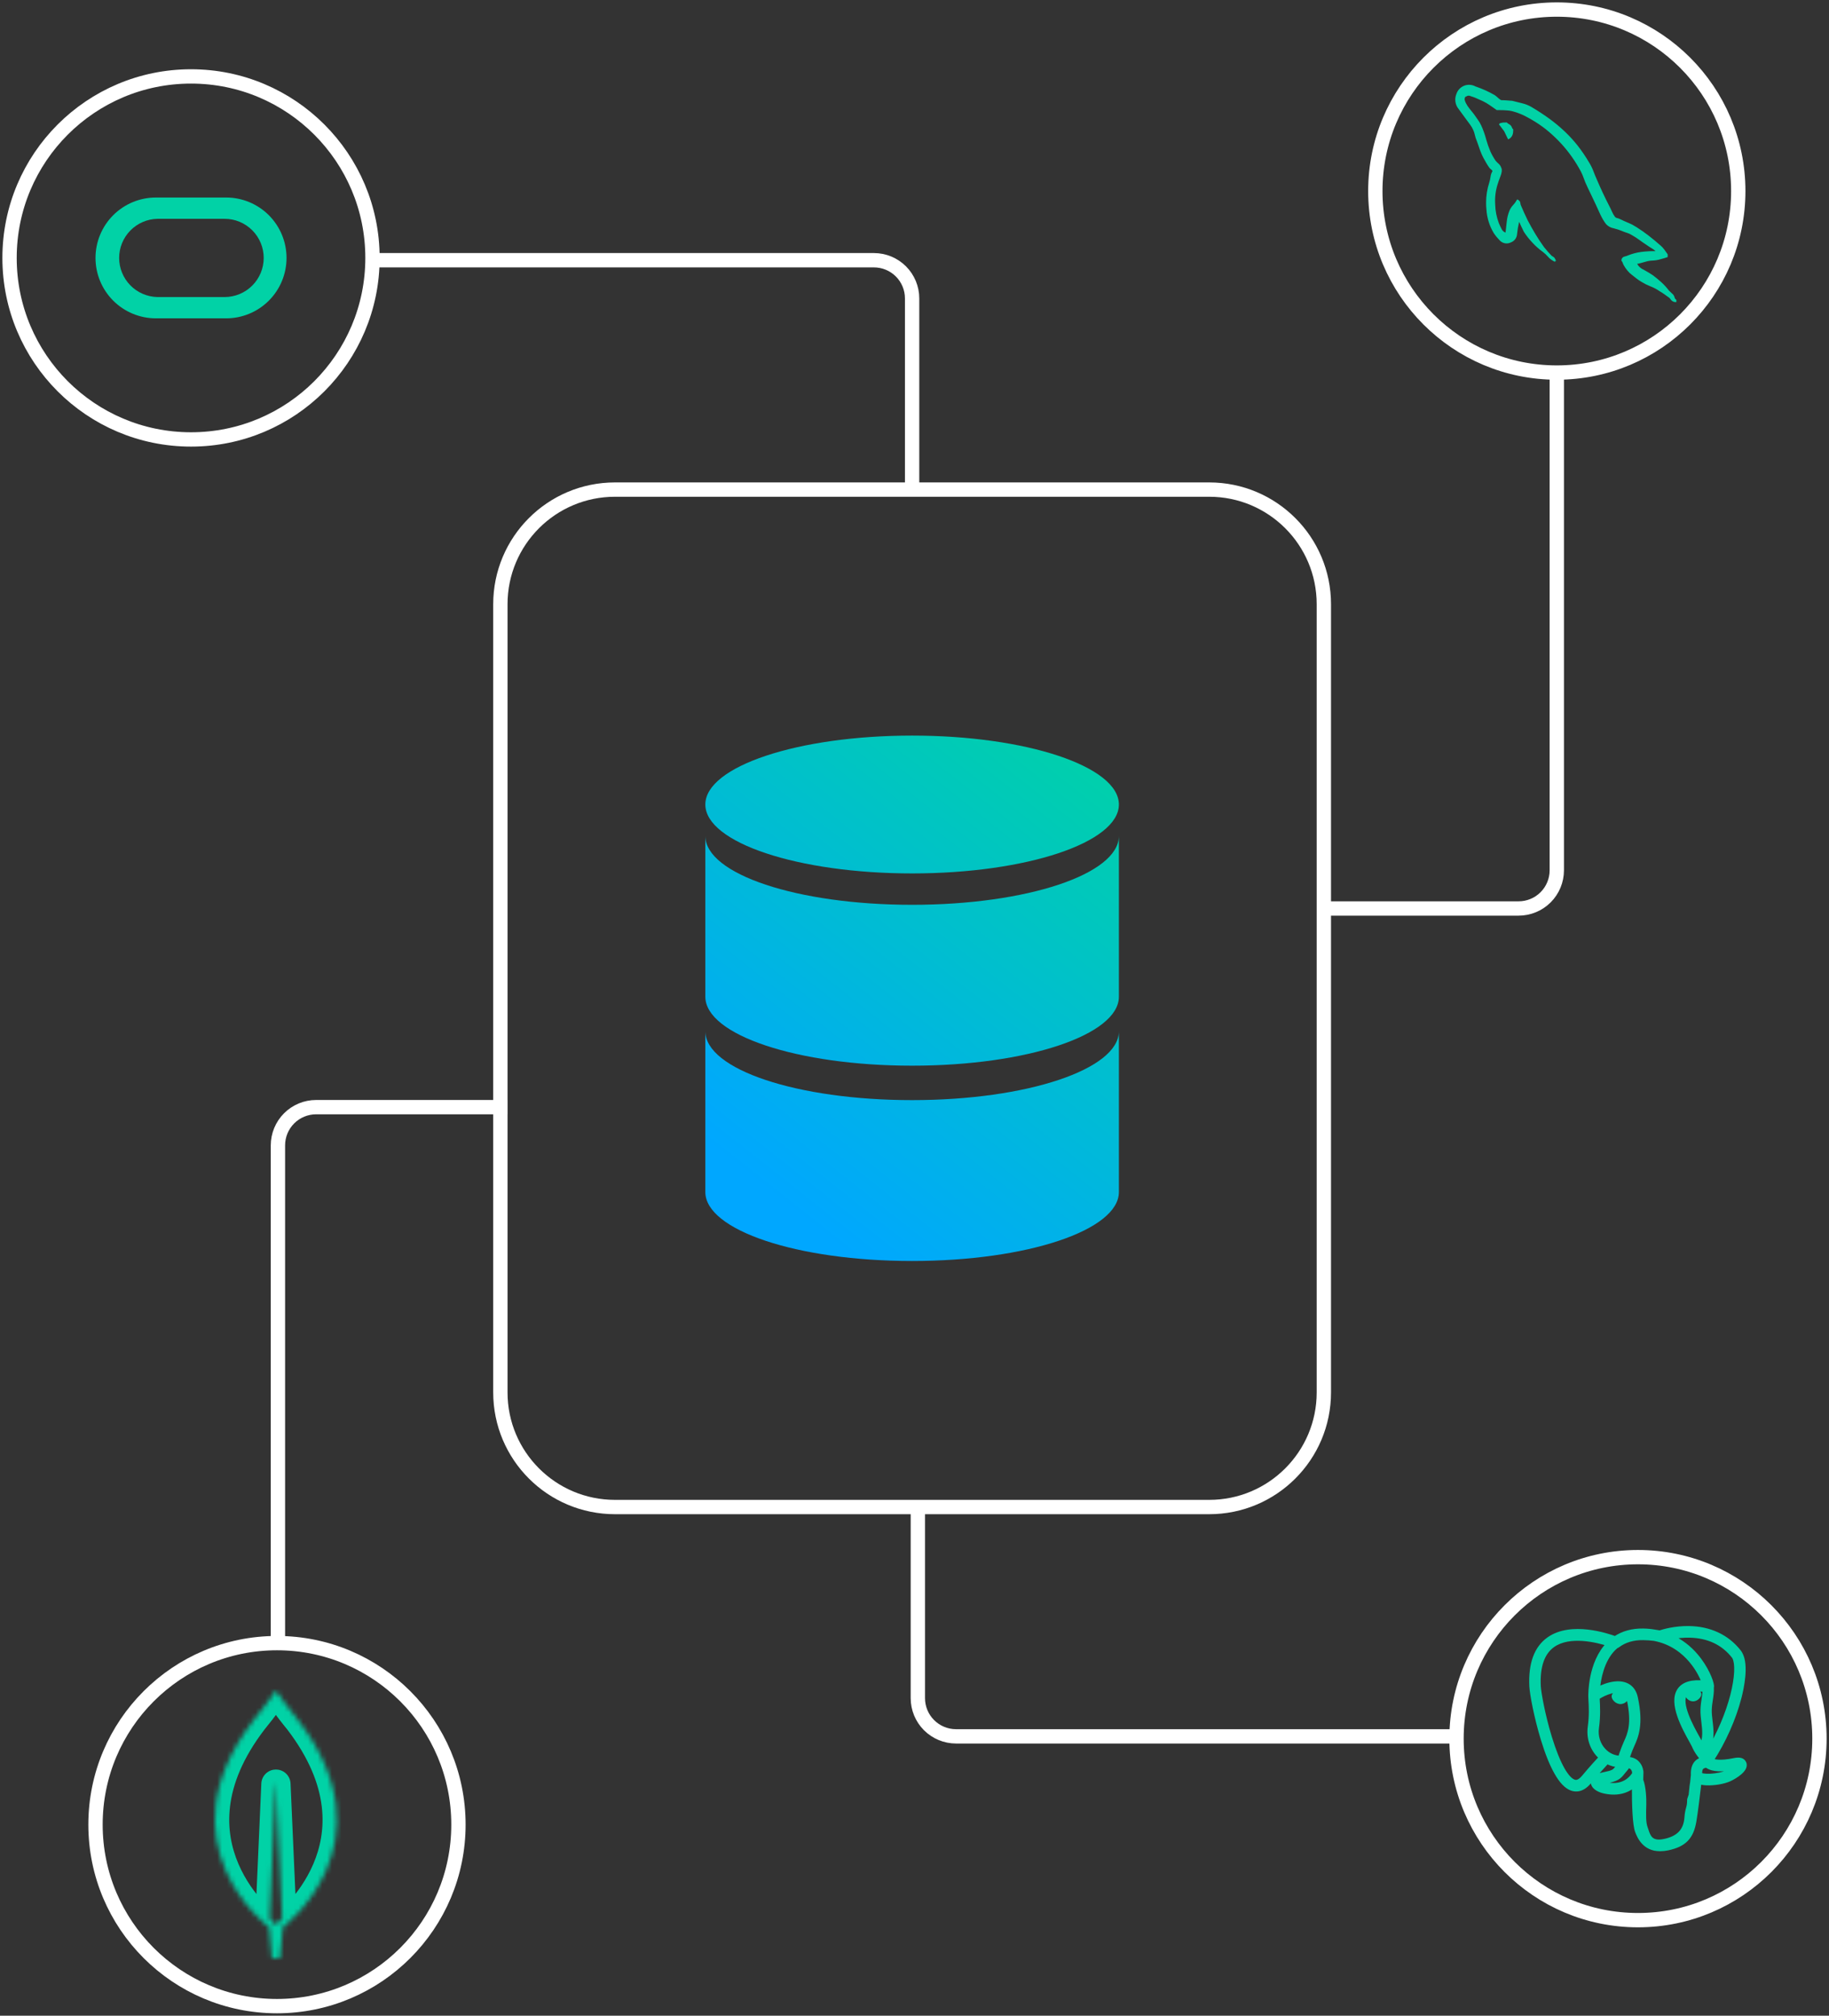 <svg width="383" height="422" viewBox="0 0 383 422" fill="none" xmlns="http://www.w3.org/2000/svg">
<rect x="0" y="0" width="383" height="422" fill="#333333" stroke="none"/>
<g clip-path="url(#clip0_1_7510)">
<path d="M253.22 102.5H128.78C115.525 102.5 104.78 113.245 104.78 126.5V291.51C104.78 304.765 115.525 315.51 128.78 315.51H253.22C266.475 315.51 277.22 304.765 277.22 291.51V126.5C277.22 113.245 266.475 102.5 253.22 102.5Z" stroke="white" stroke-width="3" stroke-miterlimit="10"/>
<path d="M191 182.86C214.914 182.86 234.3 176.399 234.3 168.43C234.3 160.461 214.914 154 191 154C167.086 154 147.7 160.461 147.7 168.43C147.7 176.399 167.086 182.86 191 182.86Z" fill="url(#paint0_linear_1_7510)"/>
<path d="M234.3 215.89V249.56C234.3 257.56 215.05 264 191 264C166.95 264 147.7 257.55 147.7 249.56V215.89C147.7 223.89 166.95 230.32 191 230.32C215.05 230.32 234.3 223.87 234.3 215.89Z" fill="url(#paint1_linear_1_7510)"/>
<path d="M234.3 175V208.67C234.3 216.67 215.05 223.11 191 223.11C166.95 223.11 147.7 216.66 147.7 208.67V175C147.7 183 166.95 189.43 191 189.43C215.05 189.43 234.3 183 234.3 175Z" fill="url(#paint2_linear_1_7510)"/>
<path d="M343 326C322.013 326 305 343.013 305 364C305 384.987 322.013 402 343 402C363.987 402 381 384.987 381 364C381 343.013 363.987 326 343 326Z" stroke="white" stroke-width="3" stroke-miterlimit="10"/>
<path d="M78.47 54.48H183C185.122 54.48 187.157 55.323 188.657 56.823C190.157 58.323 191 60.358 191 62.48V102.48" stroke="white" stroke-width="3" stroke-miterlimit="10"/>
<path d="M326 2C305.013 2 288 19.013 288 40C288 60.987 305.013 78 326 78C346.987 78 364 60.987 364 40C364 19.013 346.987 2 326 2Z" stroke="white" stroke-width="3" stroke-miterlimit="10"/>
<path d="M326 77.68V182.2C326 184.322 325.157 186.357 323.657 187.857C322.157 189.357 320.122 190.2 318 190.2H278" stroke="white" stroke-width="3" stroke-miterlimit="10"/>
<path d="M304.72 363.52H200.2C198.078 363.52 196.043 362.677 194.543 361.177C193.043 359.677 192.2 357.642 192.2 355.52V315.52" stroke="white" stroke-width="3" stroke-miterlimit="10"/>
<path d="M58 344C37.013 344 20 361.013 20 382C20 402.987 37.013 420 58 420C78.987 420 96 402.987 96 382C96 361.013 78.987 344 58 344Z" stroke="white" stroke-width="3" stroke-miterlimit="10"/>
<path d="M58.2 344.32V239.79C58.2 237.668 59.043 235.633 60.543 234.133C62.043 232.633 64.078 231.79 66.2 231.79H106.2" stroke="white" stroke-width="3" stroke-miterlimit="10"/>
<g clip-path="url(#clip1_1_7510)">
<path d="M47.353 41.353H32.653C29.299 41.352 26.082 42.682 23.709 45.053C21.336 47.423 20.002 50.639 20 53.993C19.998 57.347 21.329 60.565 23.699 62.938C26.07 65.311 29.286 66.645 32.64 66.647H47.353C50.707 66.647 53.924 65.314 56.296 62.943C58.668 60.571 60 57.354 60 54C60 50.646 58.668 47.429 56.296 45.057C53.924 42.686 50.707 41.353 47.353 41.353ZM47.032 62.19H32.977C30.833 62.147 28.792 61.265 27.291 59.734C25.791 58.202 24.95 56.144 24.95 54C24.95 51.856 25.791 49.797 27.291 48.266C28.792 46.735 30.833 45.853 32.977 45.81H47.032C49.204 45.81 51.287 46.673 52.823 48.209C54.359 49.745 55.222 51.828 55.222 54C55.222 56.172 54.359 58.255 52.823 59.791C51.287 61.327 49.204 62.19 47.032 62.19Z" fill="#01D2A6"/>
</g>
<g clip-path="url(#clip2_1_7510)">
<path d="M350.242 61.898L349.289 60.99C348.835 60.389 348.328 59.829 347.773 59.319L347.763 59.312C347.203 58.803 346.621 58.319 346.017 57.861C345.534 57.528 344.869 57.127 344.022 56.659C343.336 56.354 342.789 55.803 342.489 55.114L342.481 55.095L342.391 55.05C342.789 55.011 343.153 54.938 343.501 54.834L343.458 54.846L344.527 54.551C344.969 54.413 345.481 54.322 346.012 54.302H346.023C346.582 54.279 347.109 54.189 347.611 54.041L347.564 54.053C347.807 53.992 348.056 53.924 348.312 53.848C348.569 53.772 348.788 53.704 348.971 53.644V53.327C348.789 53.056 348.57 52.746 348.312 52.397C348.074 52.071 347.795 51.776 347.482 51.519L347.472 51.512C346.686 50.817 345.872 50.144 345.029 49.494C344.24 48.881 343.419 48.307 342.571 47.777L342.444 47.702C341.955 47.382 341.437 47.109 340.897 46.886L340.833 46.864C340.273 46.636 339.721 46.387 339.178 46.116C338.982 46.02 338.776 45.945 338.564 45.892L338.544 45.889C338.332 45.847 338.141 45.735 338 45.572L337.998 45.57C337.732 45.217 337.509 44.834 337.333 44.428L337.318 44.391C337.136 43.967 336.94 43.56 336.729 43.17C336.275 42.292 335.836 41.401 335.412 40.494C334.989 39.588 334.582 38.681 334.192 37.772C333.921 37.167 333.671 36.562 333.444 35.959C333.214 35.343 332.924 34.752 332.579 34.193L332.604 34.236C331.857 32.955 331.023 31.726 330.108 30.559L330.161 30.63C329.324 29.57 328.409 28.573 327.425 27.649L327.41 27.636C326.442 26.727 325.42 25.878 324.35 25.093L324.258 25.027C323.138 24.214 321.913 23.413 320.583 22.624C320.018 22.294 319.409 22.046 318.774 21.887L318.725 21.876L316.638 21.354L315.459 21.264C315.066 21.234 314.673 21.219 314.279 21.219C314.014 21.08 313.77 20.904 313.554 20.696C313.345 20.498 313.124 20.313 312.892 20.143L312.873 20.13C311.655 19.427 310.372 18.843 309.042 18.386L308.883 18.337C308.552 18.148 308.183 18.036 307.803 18.009C307.423 17.981 307.042 18.04 306.687 18.18L306.704 18.174C306.355 18.311 306.041 18.523 305.783 18.796C305.526 19.068 305.331 19.393 305.214 19.749L305.208 19.768C305.009 20.246 304.945 20.769 305.021 21.281C305.098 21.793 305.313 22.274 305.643 22.672L305.639 22.667C306.319 23.573 306.841 24.286 307.203 24.804C307.474 25.168 307.754 25.546 308.043 25.939C308.307 26.291 308.542 26.694 308.731 27.12L308.746 27.159C308.851 27.383 308.943 27.649 309.011 27.922L309.016 27.953C309.076 28.21 309.152 28.49 309.243 28.793C309.514 29.488 309.771 30.2 310.014 30.93C310.278 31.727 310.571 32.402 310.91 33.045L310.874 32.97C311.056 33.303 311.237 33.627 311.42 33.945C311.602 34.263 311.799 34.572 312.009 34.875C312.128 35.055 312.281 35.209 312.461 35.329L312.466 35.333C312.56 35.4 312.637 35.488 312.692 35.589C312.747 35.691 312.778 35.804 312.783 35.919C312.562 36.248 312.422 36.627 312.376 37.02L312.374 37.031C312.316 37.473 312.22 37.909 312.087 38.334L312.102 38.278C311.661 39.629 311.439 41.041 311.444 42.461C311.444 42.945 311.469 43.421 311.519 43.892L311.514 43.834C311.626 45.63 312.168 47.28 313.036 48.709L313.01 48.662C313.379 49.215 313.775 49.697 314.212 50.138C314.466 50.423 314.808 50.615 315.183 50.684C315.559 50.753 315.947 50.695 316.286 50.518L316.276 50.522C316.601 50.407 316.885 50.199 317.091 49.923C317.297 49.647 317.416 49.315 317.433 48.971V48.968C317.523 48.079 317.658 47.284 317.844 46.508L317.819 46.633C317.867 46.507 317.891 46.373 317.891 46.237L317.887 46.153V46.157C317.872 46.021 317.955 45.892 318.136 45.771V45.861C318.317 46.284 318.506 46.708 318.702 47.13C318.899 47.553 319.102 47.976 319.314 48.399C319.867 49.241 320.454 49.976 321.099 50.653L321.093 50.648C321.735 51.34 322.442 51.969 323.206 52.524L323.247 52.553C323.645 52.856 323.994 53.184 324.309 53.542L324.316 53.55C324.612 53.899 324.967 54.186 325.366 54.401L325.385 54.411V54.366H325.475C325.404 54.206 325.286 54.072 325.137 53.981L325.134 53.979C324.996 53.904 324.864 53.818 324.738 53.724L324.747 53.73C324.476 53.459 324.196 53.156 323.907 52.822C323.619 52.489 323.354 52.171 323.114 51.87C322.479 50.992 321.874 50.076 321.297 49.119C320.721 48.163 320.177 47.191 319.664 46.204C319.422 45.72 319.187 45.221 318.961 44.708C318.735 44.194 318.516 43.695 318.303 43.211C318.207 43.015 318.146 42.803 318.123 42.585V42.576C318.118 42.473 318.086 42.373 318.031 42.286C317.976 42.199 317.899 42.127 317.808 42.079L317.804 42.077C317.59 42.446 317.333 42.789 317.039 43.099L317.041 43.097C316.74 43.414 316.498 43.782 316.325 44.184L316.316 44.209C316.035 44.901 315.853 45.63 315.774 46.373L315.77 46.408C315.68 47.209 315.589 48.033 315.498 48.879L315.408 48.924L315.363 48.969C315.128 48.922 314.907 48.823 314.716 48.679C314.524 48.536 314.368 48.351 314.257 48.139L314.253 48.129C314.026 47.691 313.822 47.259 313.642 46.836C313.151 45.55 312.882 44.191 312.849 42.816V42.799C312.751 41.329 312.933 39.854 313.385 38.453L313.362 38.535C313.452 38.203 313.649 37.642 313.951 36.855C314.254 36.068 314.314 35.523 314.133 35.222C314.044 34.924 313.871 34.657 313.636 34.453L313.634 34.451C313.41 34.257 313.2 34.047 313.006 33.823L313.001 33.816C312.789 33.511 312.586 33.186 312.389 32.841C312.193 32.496 312.019 32.156 311.868 31.821C311.519 30.994 311.222 30.147 310.979 29.284L310.938 29.117C310.671 28.152 310.329 27.21 309.914 26.299L309.963 26.419C309.769 25.974 309.524 25.552 309.232 25.164L309.243 25.179C308.938 24.772 308.666 24.386 308.426 24.023C308.121 23.63 307.818 23.252 307.518 22.888C307.206 22.509 306.937 22.096 306.719 21.656L306.702 21.619C306.607 21.423 306.532 21.217 306.479 21.006L306.476 20.985C306.443 20.878 306.435 20.766 306.451 20.656C306.467 20.546 306.507 20.441 306.567 20.348L306.566 20.351C306.586 20.25 306.633 20.156 306.702 20.079C306.778 20.012 306.871 19.965 306.971 19.944H306.974C307.122 19.848 307.292 19.792 307.468 19.78C307.644 19.769 307.82 19.803 307.979 19.879L307.974 19.877C308.384 19.993 308.716 20.109 309.041 20.242L308.973 20.218C309.547 20.461 310.076 20.695 310.561 20.921C311.12 21.188 311.596 21.469 312.046 21.782L312.012 21.759C312.255 21.911 312.497 22.077 312.738 22.258C312.979 22.439 313.236 22.621 313.509 22.804H314.144C314.628 22.804 315.142 22.827 315.686 22.873C316.235 22.916 316.743 23.019 317.227 23.181L317.182 23.168C318.084 23.436 318.858 23.753 319.593 24.133L319.516 24.098C320.257 24.475 320.961 24.876 321.626 25.299C322.73 25.988 323.684 26.692 324.583 27.463L324.551 27.437C325.488 28.239 326.339 29.062 327.138 29.933L327.157 29.955C327.937 30.806 328.681 31.731 329.362 32.7L329.42 32.788C330.046 33.673 330.678 34.697 331.246 35.758L331.325 35.917C331.492 36.243 331.639 36.578 331.764 36.922L331.784 36.984C331.906 37.332 332.041 37.688 332.191 38.053C332.524 38.809 332.88 39.572 333.26 40.343C333.64 41.112 333.996 41.861 334.329 42.589L335.326 44.766C335.677 45.527 336.069 46.183 336.524 46.789L336.504 46.761C336.884 47.167 337.393 47.453 337.963 47.552L337.977 47.554C338.667 47.726 339.249 47.921 339.811 48.152L339.723 48.12C339.991 48.242 340.336 48.371 340.691 48.486L340.766 48.506C341.163 48.628 341.508 48.789 341.825 48.992L341.808 48.983C342.421 49.326 342.941 49.663 343.436 50.031L343.396 50.002C343.91 50.38 344.424 50.736 344.938 51.071C345.18 51.252 345.587 51.517 346.158 51.864C346.729 52.212 347.032 52.537 347.066 52.839C345.917 52.8 344.767 52.854 343.627 53.002L343.732 52.991C342.78 53.115 341.848 53.361 340.959 53.722L341.034 53.696C340.798 53.796 340.555 53.877 340.306 53.938L340.271 53.946C340.141 53.964 340.022 54.025 339.932 54.12C339.841 54.214 339.785 54.335 339.772 54.465C339.886 54.608 339.978 54.774 340.04 54.954L340.044 54.966C340.108 55.157 340.184 55.322 340.278 55.476L340.272 55.464C340.496 55.86 340.736 56.201 341.006 56.516L340.998 56.507C341.262 56.833 341.561 57.116 341.891 57.358L341.904 57.367C342.209 57.61 342.526 57.859 342.856 58.116C343.158 58.352 343.499 58.584 343.854 58.794L343.899 58.819C344.431 59.145 345.05 59.456 345.695 59.717L345.781 59.747C346.482 60.028 347.084 60.354 347.643 60.742L347.613 60.722C347.977 60.933 348.339 61.167 348.701 61.425C349.062 61.682 349.409 61.932 349.743 62.173C349.88 62.308 350 62.458 350.101 62.621L350.107 62.631C350.28 62.83 350.52 62.959 350.782 62.992H350.788V62.903C350.622 62.777 350.501 62.602 350.443 62.402L350.441 62.394C350.398 62.214 350.327 62.041 350.231 61.883L350.234 61.89L350.242 61.898ZM315.412 25.888C315.169 25.888 314.942 25.896 314.731 25.911C314.636 25.917 313.96 26.068 314.232 26.068C314.354 26.249 314.506 26.453 314.69 26.679C314.874 26.906 315.04 27.125 315.189 27.337L315.914 28.834L316.004 28.789C316.216 28.637 316.379 28.428 316.477 28.187L316.481 28.177C316.597 27.865 316.639 27.534 316.632 27.203C316.547 27.12 316.479 27.022 316.43 26.914L316.428 26.908L316.276 26.567C316.179 26.412 316.04 26.287 315.875 26.207L315.869 26.205C315.701 26.125 315.546 26.017 315.412 25.888Z" fill="#01D2A6" stroke="#01D2A6" stroke-width="0.5"/>
</g>
<mask id="path-14-outside-1_1_7510" maskUnits="userSpaceOnUse" x="319.722" y="339.924" width="47" height="48" fill="black">
<rect fill="white" x="319.722" y="339.924" width="47" height="48"/>
<path d="M365.231 369.237C365.204 369.155 365.167 369.078 365.121 369.006C364.854 368.502 364.204 368.35 363.185 368.562C360.004 369.215 358.773 368.812 358.327 368.523C360.908 364.585 363.029 359.827 364.175 355.389C364.698 353.369 365.71 348.614 364.41 346.292C364.327 346.133 364.231 345.981 364.121 345.839C361.64 342.673 358 340.971 353.596 340.925C350.721 340.894 348.269 341.59 347.604 341.846C347.275 341.785 346.944 341.732 346.612 341.689C345.779 341.538 344.935 341.457 344.088 341.444C341.815 341.408 339.852 341.952 338.223 343.06C336.577 342.442 329.017 339.896 324.338 343.212C321.721 345.064 320.517 348.371 320.75 353.046C320.829 354.619 321.725 359.458 323.14 364.092C324.025 366.989 324.944 369.289 325.896 370.981C326.96 372.892 328.062 374.044 329.192 374.423C330.054 374.708 331.371 374.698 332.765 373.021C333.975 371.575 335.222 370.16 336.506 368.779C337.342 369.231 338.248 369.475 339.179 369.504C339.179 369.506 339.179 369.509 339.179 369.512C339.017 369.704 338.859 369.9 338.704 370.098C338.052 370.925 337.915 371.098 335.819 371.531C335.223 371.654 333.638 371.979 333.615 373.09C333.611 373.313 333.672 373.531 333.79 373.719C334.227 374.533 335.563 374.892 335.742 374.937C338.31 375.577 340.56 375.114 342.227 373.631C342.194 377.921 342.375 382.127 342.89 383.415C343.315 384.479 344.356 387.077 347.64 387.077C348.121 387.077 348.652 387.019 349.235 386.896C352.662 386.162 354.15 384.646 354.725 381.308C355.013 379.635 355.498 375.779 355.762 373.421C355.794 373.287 355.831 373.19 355.871 373.16C355.871 373.16 356.006 373.067 356.692 373.217C356.72 373.224 356.748 373.228 356.777 373.231L357.265 373.273L357.294 373.275C358.923 373.35 360.969 373.002 362.162 372.448C363.4 371.871 365.637 370.462 365.231 369.237ZM324.481 363.762C323.05 359.079 322.215 354.367 322.15 353.048C321.94 348.871 322.952 345.965 325.154 344.408C328.687 341.91 334.462 343.369 336.9 344.158L336.881 344.177C332.99 348.104 333.083 354.819 333.096 355.231C333.096 355.389 333.108 355.614 333.127 355.923C333.192 357.05 333.319 359.154 332.985 361.535C332.677 363.746 333.358 365.912 334.856 367.475C335.01 367.637 335.173 367.789 335.34 367.931C334.673 368.644 333.225 370.225 331.681 372.081C330.588 373.392 329.835 373.14 329.588 373.058C328.835 372.808 328.025 371.929 327.206 370.515C326.283 368.902 325.354 366.608 324.485 363.762M336.037 373.546C335.745 373.473 335.465 373.357 335.206 373.204C335.377 373.129 335.662 373.031 336.135 372.935C338.604 372.425 338.985 372.067 339.817 371.012C340.042 370.719 340.277 370.435 340.523 370.16C340.588 370.087 340.636 370.002 340.665 369.91C340.992 369.619 341.188 369.698 341.504 369.829C341.804 369.954 342.096 370.329 342.215 370.742C342.273 370.939 342.335 371.31 342.129 371.598C340.39 374.033 337.856 374.002 336.037 373.546ZM340.063 365.877L339.963 366.146C339.708 366.833 339.469 367.471 339.321 368.077C338.038 368.073 336.788 367.523 335.84 366.533C334.633 365.273 334.085 363.521 334.335 361.725C334.687 359.21 334.558 357.019 334.488 355.842L334.463 355.419C335.033 354.915 337.667 353.504 339.546 353.935C340.404 354.131 340.927 354.715 341.142 355.719C342.267 360.919 341.292 363.085 340.508 364.827C340.348 365.172 340.201 365.522 340.065 365.877M354.227 374.669C354.194 375.01 354.158 375.392 354.108 375.815L353.827 376.658C353.805 376.725 353.793 376.795 353.792 376.865C353.781 377.779 353.688 378.114 353.571 378.539C353.38 379.201 353.264 379.883 353.225 380.571C353.013 383.29 351.537 384.854 348.577 385.487C345.663 386.112 345.146 384.533 344.692 383.139C344.645 382.992 344.595 382.847 344.542 382.702C344.129 381.575 344.177 379.987 344.24 377.789C344.271 376.71 344.192 374.133 343.606 372.7C343.613 372.137 343.625 371.564 343.642 370.985C343.644 370.911 343.634 370.838 343.612 370.767C343.593 370.632 343.565 370.499 343.527 370.367C343.292 369.544 342.719 368.856 342.027 368.569C341.754 368.456 341.252 368.248 340.648 368.402C340.777 367.871 341 367.273 341.242 366.623L341.344 366.35C341.46 366.042 341.602 365.725 341.754 365.389C342.573 363.565 343.696 361.069 342.477 355.431C342.021 353.319 340.496 352.289 338.185 352.527C336.8 352.671 335.531 353.231 334.898 353.55C334.771 353.614 334.645 353.681 334.521 353.75C334.698 351.623 335.365 347.646 337.86 345.131C338.045 344.944 338.239 344.767 338.442 344.6C338.543 344.581 338.639 344.539 338.721 344.477C340.167 343.381 341.981 342.842 344.11 342.875C344.898 342.889 345.652 342.94 346.367 343.031C350.098 343.714 352.606 345.814 354.129 347.614C355.694 349.464 356.542 351.327 356.881 352.333C354.337 352.075 352.606 352.577 351.727 353.833C349.819 356.56 352.773 361.856 354.192 364.402C354.452 364.867 354.677 365.271 354.748 365.44C355.21 366.562 355.808 367.31 356.244 367.856C356.379 368.023 356.51 368.185 356.608 368.327C355.838 368.55 354.454 369.064 354.579 371.629C354.531 372.152 354.477 372.674 354.417 373.196C354.329 373.596 354.285 374.081 354.227 374.669ZM355.937 371.552C355.86 369.952 356.456 369.785 357.085 369.61C357.172 369.586 357.258 369.559 357.344 369.531C357.425 369.603 357.511 369.669 357.602 369.729C358.698 370.452 360.646 370.539 363.385 369.987C362.996 370.327 362.387 370.756 361.552 371.142C360.763 371.508 359.444 371.783 358.192 371.842C356.808 371.908 356.104 371.689 355.937 371.552ZM357.033 353.723C357.01 354.369 356.943 355.012 356.831 355.648C356.725 356.337 356.615 357.048 356.587 357.912C356.56 358.75 356.663 359.623 356.765 360.469C356.971 362.175 357.181 363.931 356.367 365.664C356.232 365.424 356.111 365.177 356.006 364.923C355.816 364.518 355.607 364.122 355.381 363.737C354.196 361.614 351.425 356.64 352.842 354.614C353.573 353.569 355.423 353.525 357.033 353.723ZM357.471 367.21C357.417 367.141 357.363 367.072 357.308 367.004L357.24 366.919C358.637 364.612 358.363 362.329 358.119 360.306C358.019 359.475 357.927 358.69 357.95 357.956C357.975 357.173 358.077 356.504 358.177 355.856C358.3 355.058 358.427 354.233 358.39 353.26C358.419 353.14 358.427 353.017 358.413 352.894C358.325 351.96 357.26 349.167 355.087 346.639C353.67 344.969 351.906 343.63 349.917 342.715C351.197 342.454 352.502 342.334 353.808 342.358C357.754 342.446 360.875 343.923 363.085 346.748C363.132 346.809 363.175 346.874 363.213 346.94C364.604 349.548 362.685 359.008 357.471 367.21ZM340.515 355.448C340.467 355.794 339.919 356.262 339.321 356.262C339.269 356.261 339.217 356.258 339.165 356.25C338.775 356.182 338.426 355.964 338.192 355.644C338.104 355.529 337.962 355.302 337.988 355.096C337.997 355.039 338.018 354.984 338.048 354.935C338.079 354.885 338.12 354.843 338.167 354.81C338.394 354.639 338.844 354.575 339.34 354.644C339.948 354.729 340.575 355.015 340.513 355.448M355.763 354.658C355.785 354.812 355.669 355.042 355.469 355.254C355.262 355.479 354.986 355.63 354.685 355.683C354.637 355.689 354.589 355.692 354.54 355.692C353.977 355.692 353.5 355.242 353.463 354.979C353.417 354.639 353.971 354.383 354.54 354.302C355.113 354.221 355.717 354.319 355.763 354.658Z"/>
</mask>
<path d="M365.231 369.237C365.204 369.155 365.167 369.078 365.121 369.006C364.854 368.502 364.204 368.35 363.185 368.562C360.004 369.215 358.773 368.812 358.327 368.523C360.908 364.585 363.029 359.827 364.175 355.389C364.698 353.369 365.71 348.614 364.41 346.292C364.327 346.133 364.231 345.981 364.121 345.839C361.64 342.673 358 340.971 353.596 340.925C350.721 340.894 348.269 341.59 347.604 341.846C347.275 341.785 346.944 341.732 346.612 341.689C345.779 341.538 344.935 341.457 344.088 341.444C341.815 341.408 339.852 341.952 338.223 343.06C336.577 342.442 329.017 339.896 324.338 343.212C321.721 345.064 320.517 348.371 320.75 353.046C320.829 354.619 321.725 359.458 323.14 364.092C324.025 366.989 324.944 369.289 325.896 370.981C326.96 372.892 328.062 374.044 329.192 374.423C330.054 374.708 331.371 374.698 332.765 373.021C333.975 371.575 335.222 370.16 336.506 368.779C337.342 369.231 338.248 369.475 339.179 369.504C339.179 369.506 339.179 369.509 339.179 369.512C339.017 369.704 338.859 369.9 338.704 370.098C338.052 370.925 337.915 371.098 335.819 371.531C335.223 371.654 333.638 371.979 333.615 373.09C333.611 373.313 333.672 373.531 333.79 373.719C334.227 374.533 335.563 374.892 335.742 374.937C338.31 375.577 340.56 375.114 342.227 373.631C342.194 377.921 342.375 382.127 342.89 383.415C343.315 384.479 344.356 387.077 347.64 387.077C348.121 387.077 348.652 387.019 349.235 386.896C352.662 386.162 354.15 384.646 354.725 381.308C355.013 379.635 355.498 375.779 355.762 373.421C355.794 373.287 355.831 373.19 355.871 373.16C355.871 373.16 356.006 373.067 356.692 373.217C356.72 373.224 356.748 373.228 356.777 373.231L357.265 373.273L357.294 373.275C358.923 373.35 360.969 373.002 362.162 372.448C363.4 371.871 365.637 370.462 365.231 369.237ZM324.481 363.762C323.05 359.079 322.215 354.367 322.15 353.048C321.94 348.871 322.952 345.965 325.154 344.408C328.687 341.91 334.462 343.369 336.9 344.158L336.881 344.177C332.99 348.104 333.083 354.819 333.096 355.231C333.096 355.389 333.108 355.614 333.127 355.923C333.192 357.05 333.319 359.154 332.985 361.535C332.677 363.746 333.358 365.912 334.856 367.475C335.01 367.637 335.173 367.789 335.34 367.931C334.673 368.644 333.225 370.225 331.681 372.081C330.588 373.392 329.835 373.14 329.588 373.058C328.835 372.808 328.025 371.929 327.206 370.515C326.283 368.902 325.354 366.608 324.485 363.762M336.037 373.546C335.745 373.473 335.465 373.357 335.206 373.204C335.377 373.129 335.662 373.031 336.135 372.935C338.604 372.425 338.985 372.067 339.817 371.012C340.042 370.719 340.277 370.435 340.523 370.16C340.588 370.087 340.636 370.002 340.665 369.91C340.992 369.619 341.188 369.698 341.504 369.829C341.804 369.954 342.096 370.329 342.215 370.742C342.273 370.939 342.335 371.31 342.129 371.598C340.39 374.033 337.856 374.002 336.037 373.546ZM340.063 365.877L339.963 366.146C339.708 366.833 339.469 367.471 339.321 368.077C338.038 368.073 336.788 367.523 335.84 366.533C334.633 365.273 334.085 363.521 334.335 361.725C334.687 359.21 334.558 357.019 334.488 355.842L334.463 355.419C335.033 354.915 337.667 353.504 339.546 353.935C340.404 354.131 340.927 354.715 341.142 355.719C342.267 360.919 341.292 363.085 340.508 364.827C340.348 365.172 340.201 365.522 340.065 365.877M354.227 374.669C354.194 375.01 354.158 375.392 354.108 375.815L353.827 376.658C353.805 376.725 353.793 376.795 353.792 376.865C353.781 377.779 353.688 378.114 353.571 378.539C353.38 379.201 353.264 379.883 353.225 380.571C353.013 383.29 351.537 384.854 348.577 385.487C345.663 386.112 345.146 384.533 344.692 383.139C344.645 382.992 344.595 382.847 344.542 382.702C344.129 381.575 344.177 379.987 344.24 377.789C344.271 376.71 344.192 374.133 343.606 372.7C343.613 372.137 343.625 371.564 343.642 370.985C343.644 370.911 343.634 370.838 343.612 370.767C343.593 370.632 343.565 370.499 343.527 370.367C343.292 369.544 342.719 368.856 342.027 368.569C341.754 368.456 341.252 368.248 340.648 368.402C340.777 367.871 341 367.273 341.242 366.623L341.344 366.35C341.46 366.042 341.602 365.725 341.754 365.389C342.573 363.565 343.696 361.069 342.477 355.431C342.021 353.319 340.496 352.289 338.185 352.527C336.8 352.671 335.531 353.231 334.898 353.55C334.771 353.614 334.645 353.681 334.521 353.75C334.698 351.623 335.365 347.646 337.86 345.131C338.045 344.944 338.239 344.767 338.442 344.6C338.543 344.581 338.639 344.539 338.721 344.477C340.167 343.381 341.981 342.842 344.11 342.875C344.898 342.889 345.652 342.94 346.367 343.031C350.098 343.714 352.606 345.814 354.129 347.614C355.694 349.464 356.542 351.327 356.881 352.333C354.337 352.075 352.606 352.577 351.727 353.833C349.819 356.56 352.773 361.856 354.192 364.402C354.452 364.867 354.677 365.271 354.748 365.44C355.21 366.562 355.808 367.31 356.244 367.856C356.379 368.023 356.51 368.185 356.608 368.327C355.838 368.55 354.454 369.064 354.579 371.629C354.531 372.152 354.477 372.674 354.417 373.196C354.329 373.596 354.285 374.081 354.227 374.669ZM355.937 371.552C355.86 369.952 356.456 369.785 357.085 369.61C357.172 369.586 357.258 369.559 357.344 369.531C357.425 369.603 357.511 369.669 357.602 369.729C358.698 370.452 360.646 370.539 363.385 369.987C362.996 370.327 362.387 370.756 361.552 371.142C360.763 371.508 359.444 371.783 358.192 371.842C356.808 371.908 356.104 371.689 355.937 371.552ZM357.033 353.723C357.01 354.369 356.943 355.012 356.831 355.648C356.725 356.337 356.615 357.048 356.587 357.912C356.56 358.75 356.663 359.623 356.765 360.469C356.971 362.175 357.181 363.931 356.367 365.664C356.232 365.424 356.111 365.177 356.006 364.923C355.816 364.518 355.607 364.122 355.381 363.737C354.196 361.614 351.425 356.64 352.842 354.614C353.573 353.569 355.423 353.525 357.033 353.723ZM357.471 367.21C357.417 367.141 357.363 367.072 357.308 367.004L357.24 366.919C358.637 364.612 358.363 362.329 358.119 360.306C358.019 359.475 357.927 358.69 357.95 357.956C357.975 357.173 358.077 356.504 358.177 355.856C358.3 355.058 358.427 354.233 358.39 353.26C358.419 353.14 358.427 353.017 358.413 352.894C358.325 351.96 357.26 349.167 355.087 346.639C353.67 344.969 351.906 343.63 349.917 342.715C351.197 342.454 352.502 342.334 353.808 342.358C357.754 342.446 360.875 343.923 363.085 346.748C363.132 346.809 363.175 346.874 363.213 346.94C364.604 349.548 362.685 359.008 357.471 367.21ZM340.515 355.448C340.467 355.794 339.919 356.262 339.321 356.262C339.269 356.261 339.217 356.258 339.165 356.25C338.775 356.182 338.426 355.964 338.192 355.644C338.104 355.529 337.962 355.302 337.988 355.096C337.997 355.039 338.018 354.984 338.048 354.935C338.079 354.885 338.12 354.843 338.167 354.81C338.394 354.639 338.844 354.575 339.34 354.644C339.948 354.729 340.575 355.015 340.513 355.448M355.763 354.658C355.785 354.812 355.669 355.042 355.469 355.254C355.262 355.479 354.986 355.63 354.685 355.683C354.637 355.689 354.589 355.692 354.54 355.692C353.977 355.692 353.5 355.242 353.463 354.979C353.417 354.639 353.971 354.383 354.54 354.302C355.113 354.221 355.717 354.319 355.763 354.658Z" fill="#01D2A6"/>
<path d="M365.231 369.237L364.756 369.392L364.756 369.394L365.231 369.237ZM365.121 369.006L364.679 369.24L364.689 369.258L364.7 369.276L365.121 369.006ZM363.185 368.562L363.285 369.051L363.286 369.051L363.185 368.562ZM358.327 368.523L357.909 368.249L357.633 368.67L358.055 368.943L358.327 368.523ZM364.175 355.389L363.691 355.263L363.691 355.264L364.175 355.389ZM364.41 346.292L363.965 346.522L363.969 346.529L363.973 346.537L364.41 346.292ZM364.121 345.839L364.517 345.534L364.515 345.53L364.121 345.839ZM353.596 340.925L353.591 341.425L353.591 341.425L353.596 340.925ZM347.604 341.846L347.512 342.338L347.651 342.364L347.783 342.313L347.604 341.846ZM346.612 341.689L346.523 342.181L346.535 342.183L346.547 342.184L346.612 341.689ZM344.088 341.444L344.08 341.944L344.081 341.944L344.088 341.444ZM338.223 343.06L338.048 343.528L338.29 343.619L338.504 343.473L338.223 343.06ZM324.338 343.212L324.627 343.62L324.628 343.62L324.338 343.212ZM320.75 353.046L320.251 353.071L320.251 353.071L320.75 353.046ZM323.14 364.092L322.662 364.238L322.662 364.238L323.14 364.092ZM325.896 370.981L326.333 370.738L326.332 370.736L325.896 370.981ZM329.192 374.423L329.033 374.897L329.035 374.898L329.192 374.423ZM332.765 373.021L332.382 372.701L332.381 372.702L332.765 373.021ZM336.506 368.779L336.743 368.339L336.403 368.155L336.14 368.438L336.506 368.779ZM339.179 369.504L339.679 369.521L339.696 369.02L339.194 369.004L339.179 369.504ZM339.179 369.512L339.562 369.833L339.685 369.686L339.679 369.494L339.179 369.512ZM338.704 370.098L339.096 370.408L339.098 370.406L338.704 370.098ZM335.819 371.531L335.718 371.041L335.718 371.041L335.819 371.531ZM333.615 373.09L333.115 373.08L333.115 373.081L333.615 373.09ZM333.79 373.719L334.231 373.483L334.223 373.467L334.213 373.453L333.79 373.719ZM335.742 374.937L335.863 374.451L335.862 374.451L335.742 374.937ZM342.227 373.631L342.727 373.635L342.735 372.509L341.895 373.257L342.227 373.631ZM342.89 383.415L343.355 383.23L343.355 383.23L342.89 383.415ZM349.235 386.896L349.338 387.385L349.339 387.385L349.235 386.896ZM354.725 381.308L354.232 381.223L354.232 381.223L354.725 381.308ZM355.762 373.421L355.276 373.303L355.268 373.334L355.265 373.366L355.762 373.421ZM355.871 373.16L355.588 372.747L355.578 372.754L355.568 372.762L355.871 373.16ZM356.692 373.217L356.801 372.729L356.799 372.729L356.692 373.217ZM356.777 373.231L356.728 373.729L356.734 373.729L356.777 373.231ZM357.265 373.273L357.222 373.771L357.232 373.772L357.265 373.273ZM357.294 373.275L357.261 373.774L357.271 373.775L357.294 373.275ZM362.162 372.448L362.372 372.902L362.373 372.901L362.162 372.448ZM322.15 353.048L322.649 353.023L322.649 353.023L322.15 353.048ZM325.154 344.408L324.865 344L324.865 344L325.154 344.408ZM336.9 344.158L337.254 344.511L337.831 343.933L337.054 343.682L336.9 344.158ZM336.881 344.177L336.527 343.823L336.526 343.825L336.881 344.177ZM333.096 355.231H333.596V355.223L333.596 355.214L333.096 355.231ZM333.127 355.923L333.626 355.894L333.626 355.892L333.127 355.923ZM332.985 361.535L332.489 361.465L332.489 361.466L332.985 361.535ZM334.856 367.475L335.218 367.13L335.217 367.129L334.856 367.475ZM335.34 367.931L335.706 368.272L336.064 367.89L335.664 367.55L335.34 367.931ZM331.681 372.081L332.065 372.401L332.065 372.401L331.681 372.081ZM329.588 373.058L329.748 372.584L329.746 372.583L329.588 373.058ZM327.206 370.515L326.772 370.764L326.773 370.766L327.206 370.515ZM336.037 373.546L335.914 374.031L335.915 374.031L336.037 373.546ZM335.206 373.204L335.005 372.746L334.112 373.137L334.951 373.634L335.206 373.204ZM336.135 372.935L336.234 373.425L336.236 373.424L336.135 372.935ZM339.817 371.012L340.21 371.321L340.214 371.316L339.817 371.012ZM340.523 370.16L340.896 370.493L340.896 370.493L340.523 370.16ZM340.665 369.91L340.333 369.536L340.23 369.628L340.188 369.759L340.665 369.91ZM341.504 369.829L341.696 369.367L341.695 369.367L341.504 369.829ZM342.215 370.742L341.735 370.881L341.736 370.883L342.215 370.742ZM342.129 371.598L342.536 371.889L342.536 371.888L342.129 371.598ZM339.963 366.146L340.432 366.321L340.432 366.32L339.963 366.146ZM339.321 368.077L339.32 368.577L339.713 368.578L339.807 368.196L339.321 368.077ZM335.84 366.533L336.202 366.187L336.201 366.187L335.84 366.533ZM334.335 361.725L333.839 361.656L333.839 361.656L334.335 361.725ZM334.488 355.842L334.988 355.813L334.988 355.813L334.488 355.842ZM334.463 355.419L334.132 355.045L333.95 355.206L333.964 355.449L334.463 355.419ZM339.546 353.935L339.434 354.422L339.435 354.422L339.546 353.935ZM341.142 355.719L340.653 355.824L340.654 355.825L341.142 355.719ZM340.508 364.827L340.962 365.037L340.964 365.032L340.508 364.827ZM354.227 374.669L353.729 374.621L353.729 374.621L354.227 374.669ZM354.108 375.815L354.582 375.974L354.598 375.925L354.604 375.874L354.108 375.815ZM353.827 376.658L353.353 376.5L353.352 376.5L353.827 376.658ZM353.792 376.865L354.292 376.872L354.292 376.871L353.792 376.865ZM353.571 378.539L354.052 378.677L354.053 378.672L353.571 378.539ZM353.225 380.571L353.724 380.61L353.724 380.6L353.225 380.571ZM348.577 385.487L348.472 384.998L348.472 384.998L348.577 385.487ZM344.692 383.139L344.217 383.292L344.217 383.293L344.692 383.139ZM344.542 382.702L345.012 382.531L345.012 382.53L344.542 382.702ZM344.24 377.789L344.74 377.803L344.74 377.803L344.24 377.789ZM343.606 372.7L343.106 372.693L343.104 372.795L343.143 372.889L343.606 372.7ZM343.642 370.985L344.142 371L344.142 370.996L343.642 370.985ZM343.612 370.767L343.116 370.836L343.122 370.877L343.134 370.917L343.612 370.767ZM343.527 370.367L343.046 370.504L343.046 370.505L343.527 370.367ZM342.027 368.569L341.835 369.031L341.836 369.031L342.027 368.569ZM340.648 368.402L340.162 368.284L339.966 369.092L340.772 368.887L340.648 368.402ZM341.242 366.623L340.774 366.448L340.774 366.448L341.242 366.623ZM341.344 366.35L340.876 366.174L340.876 366.175L341.344 366.35ZM341.754 365.389L342.21 365.594L342.21 365.593L341.754 365.389ZM342.477 355.431L341.988 355.536L341.988 355.537L342.477 355.431ZM338.185 352.527L338.133 352.03L338.133 352.03L338.185 352.527ZM334.898 353.55L334.673 353.104L334.672 353.104L334.898 353.55ZM334.521 353.75L334.023 353.709L333.945 354.642L334.764 354.187L334.521 353.75ZM337.86 345.131L338.215 345.483L338.215 345.483L337.86 345.131ZM338.442 344.6L338.348 344.109L338.223 344.133L338.125 344.214L338.442 344.6ZM338.721 344.477L339.021 344.877L339.023 344.875L338.721 344.477ZM344.11 342.875L344.118 342.375L344.117 342.375L344.11 342.875ZM346.367 343.031L346.457 342.539L346.444 342.537L346.43 342.535L346.367 343.031ZM354.129 347.614L354.511 347.291L354.129 347.614ZM356.881 352.333L356.83 352.83L357.602 352.908L357.355 352.173L356.881 352.333ZM351.727 353.833L351.317 353.546L351.317 353.546L351.727 353.833ZM354.192 364.402L353.756 364.645L353.756 364.646L354.192 364.402ZM354.748 365.44L355.21 365.25L355.209 365.247L354.748 365.44ZM356.244 367.856L355.854 368.168L355.855 368.169L356.244 367.856ZM356.608 368.327L356.747 368.807L357.413 368.614L357.019 368.043L356.608 368.327ZM354.579 371.629L355.077 371.674L355.08 371.64L355.078 371.605L354.579 371.629ZM354.417 373.196L354.906 373.304L354.911 373.279L354.914 373.253L354.417 373.196ZM355.937 371.552L355.437 371.576L355.448 371.799L355.62 371.939L355.937 371.552ZM357.085 369.61L356.951 369.128L356.951 369.128L357.085 369.61ZM357.344 369.531L357.676 369.157L357.461 368.966L357.187 369.056L357.344 369.531ZM357.602 369.729L357.326 370.146L357.327 370.146L357.602 369.729ZM363.385 369.987L363.714 370.363L365.126 369.126L363.286 369.496L363.385 369.987ZM361.552 371.142L361.342 370.689L361.342 370.689L361.552 371.142ZM358.192 371.842L358.216 372.342L358.216 372.342L358.192 371.842ZM357.033 353.723L357.532 353.741L357.548 353.283L357.094 353.227L357.033 353.723ZM356.831 355.648L356.338 355.562L356.337 355.572L356.831 355.648ZM356.587 357.912L356.087 357.895L356.087 357.896L356.587 357.912ZM356.765 360.469L356.269 360.529L356.269 360.529L356.765 360.469ZM356.367 365.664L355.932 365.91L356.409 366.752L356.82 365.876L356.367 365.664ZM356.006 364.923L356.468 364.731L356.463 364.721L356.458 364.711L356.006 364.923ZM355.381 363.737L354.944 363.98L354.95 363.99L355.381 363.737ZM352.842 354.614L352.433 354.327L352.433 354.327L352.842 354.614ZM357.471 367.21L357.078 367.519L357.514 368.074L357.893 367.478L357.471 367.21ZM357.308 367.004L356.916 367.315L356.918 367.317L357.308 367.004ZM357.24 366.919L356.813 366.66L356.632 366.958L356.849 367.231L357.24 366.919ZM358.119 360.306L357.623 360.366L357.623 360.366L358.119 360.306ZM357.95 357.956L357.45 357.94L357.45 357.94L357.95 357.956ZM358.177 355.856L358.671 355.932L358.671 355.932L358.177 355.856ZM358.39 353.26L357.904 353.144L357.888 353.21L357.891 353.278L358.39 353.26ZM358.413 352.894L357.916 352.941L357.916 352.948L358.413 352.894ZM355.087 346.639L354.705 346.962L354.707 346.964L355.087 346.639ZM349.917 342.715L349.817 342.226L348.321 342.531L349.708 343.17L349.917 342.715ZM353.808 342.358L353.819 341.858L353.817 341.858L353.808 342.358ZM363.085 346.748L363.481 346.443L363.478 346.44L363.085 346.748ZM363.213 346.94L363.655 346.705L363.651 346.698L363.646 346.69L363.213 346.94ZM339.321 356.262L339.319 356.762H339.321V356.262ZM339.165 356.25L339.079 356.743L339.086 356.744L339.094 356.745L339.165 356.25ZM338.192 355.644L338.596 355.349L338.589 355.34L338.192 355.644ZM337.988 355.096L337.494 355.02L337.493 355.031L337.988 355.096ZM338.167 354.81L338.453 355.22L338.461 355.215L338.468 355.209L338.167 354.81ZM339.34 354.644L339.271 355.139L339.271 355.14L339.34 354.644ZM355.763 354.658L355.268 354.725L355.268 354.726L355.763 354.658ZM355.469 355.254L355.106 354.91L355.101 354.916L355.469 355.254ZM354.685 355.683L354.752 356.178L354.761 356.177L354.77 356.175L354.685 355.683ZM354.54 355.692L354.542 355.192H354.54V355.692ZM353.463 354.979L352.968 355.046L352.968 355.048L353.463 354.979ZM354.54 354.302L354.471 353.807L354.47 353.807L354.54 354.302ZM365.706 369.081C365.666 368.959 365.611 368.844 365.542 368.736L364.7 369.276C364.724 369.312 364.742 369.351 364.756 369.392L365.706 369.081ZM365.563 368.771C365.35 368.37 364.986 368.129 364.547 368.028C364.125 367.931 363.628 367.959 363.083 368.072L363.286 369.051C363.76 368.953 364.098 368.951 364.323 369.003C364.53 369.05 364.625 369.138 364.679 369.24L365.563 368.771ZM363.084 368.072C359.941 368.718 358.876 368.283 358.598 368.103L358.055 368.943C358.67 369.341 360.067 369.713 363.285 369.051L363.084 368.072ZM358.745 368.797C361.355 364.814 363.499 360.007 364.659 355.514L363.691 355.264C362.559 359.647 360.46 364.355 357.909 368.249L358.745 368.797ZM364.659 355.514C364.924 354.492 365.315 352.769 365.474 350.998C365.631 349.258 365.576 347.352 364.846 346.048L363.973 346.537C364.543 347.554 364.633 349.187 364.478 350.909C364.326 352.602 363.949 354.266 363.691 355.263L364.659 355.514ZM364.854 346.063C364.758 345.877 364.645 345.7 364.517 345.534L363.725 346.143C363.816 346.262 363.897 346.389 363.965 346.522L364.854 346.063ZM364.515 345.53C361.931 342.233 358.141 340.473 353.601 340.425L353.591 341.425C357.859 341.47 361.35 343.113 363.728 346.147L364.515 345.53ZM353.601 340.425C350.656 340.394 348.142 341.104 347.424 341.38L347.783 342.313C348.397 342.077 350.786 341.395 353.591 341.425L353.601 340.425ZM347.696 341.355C347.358 341.291 347.018 341.237 346.676 341.193L346.547 342.184C346.87 342.227 347.192 342.278 347.512 342.338L347.696 341.355ZM346.7 341.196C345.84 341.041 344.969 340.957 344.096 340.944L344.081 341.944C344.9 341.956 345.717 342.035 346.523 342.181L346.7 341.196ZM344.096 340.944C341.736 340.906 339.668 341.472 337.942 342.646L338.504 343.473C340.036 342.432 341.895 341.909 344.08 341.944L344.096 340.944ZM338.399 342.592C337.557 342.276 335.212 341.47 332.473 341.164C329.749 340.86 326.538 341.04 324.049 342.804L324.628 343.62C326.818 342.068 329.726 341.863 332.363 342.158C334.985 342.451 337.243 343.226 338.048 343.528L338.399 342.592ZM324.05 342.803C321.235 344.795 320.014 348.311 320.251 353.071L321.249 353.021C321.021 348.432 322.207 345.332 324.627 343.62L324.05 342.803ZM320.251 353.071C320.332 354.703 321.242 359.587 322.662 364.238L323.619 363.946C322.208 359.329 321.325 354.535 321.249 353.021L320.251 353.071ZM322.662 364.238C323.552 367.152 324.484 369.49 325.46 371.226L326.332 370.736C325.405 369.087 324.498 366.825 323.619 363.946L322.662 364.238ZM325.459 371.224C326.538 373.163 327.719 374.457 329.033 374.897L329.351 373.949C328.404 373.632 327.381 372.622 326.333 370.738L325.459 371.224ZM329.035 374.898C329.541 375.065 330.191 375.148 330.918 374.938C331.644 374.728 332.403 374.239 333.15 373.341L332.381 372.702C331.734 373.48 331.136 373.834 330.64 373.977C330.145 374.12 329.705 374.066 329.349 373.948L329.035 374.898ZM333.149 373.342C334.353 371.902 335.594 370.494 336.872 369.119L336.14 368.438C334.85 369.826 333.597 371.247 332.382 372.701L333.149 373.342ZM336.268 369.219C337.172 369.707 338.154 369.972 339.163 370.004L339.194 369.004C338.342 368.978 337.512 368.754 336.743 368.339L336.268 369.219ZM338.679 369.486C338.679 369.501 338.679 369.515 338.679 369.529L339.679 369.494C339.679 369.503 339.679 369.512 339.679 369.521L338.679 369.486ZM338.796 369.19C338.63 369.387 338.468 369.587 338.31 369.79L339.098 370.406C339.249 370.212 339.404 370.021 339.562 369.833L338.796 369.19ZM338.311 369.789C337.978 370.211 337.84 370.376 337.568 370.521C337.264 370.682 336.777 370.823 335.718 371.041L335.92 372.021C336.958 371.806 337.587 371.644 338.038 371.404C338.521 371.147 338.778 370.812 339.096 370.408L338.311 369.789ZM335.718 371.041C335.426 371.101 334.819 371.224 334.28 371.492C333.75 371.756 333.133 372.241 333.115 373.08L334.115 373.101C334.121 372.828 334.308 372.595 334.725 372.388C335.132 372.185 335.616 372.083 335.92 372.021L335.718 371.041ZM333.115 373.081C333.109 373.4 333.197 373.715 333.367 373.986L334.213 373.453C334.147 373.347 334.113 373.225 334.115 373.1L333.115 373.081ZM333.35 373.956C333.646 374.507 334.21 374.858 334.647 375.067C335.1 375.285 335.515 375.396 335.622 375.422L335.862 374.451C335.79 374.433 335.448 374.342 335.079 374.166C334.693 373.981 334.372 373.745 334.231 373.483L333.35 373.956ZM335.621 375.422C338.317 376.094 340.746 375.617 342.559 374.004L341.895 373.257C340.373 374.61 338.302 375.06 335.863 374.451L335.621 375.422ZM341.727 373.627C341.711 375.779 341.748 377.915 341.854 379.679C341.907 380.561 341.978 381.355 342.069 382.015C342.159 382.664 342.273 383.219 342.426 383.601L343.355 383.23C343.25 382.967 343.148 382.514 343.06 381.878C342.973 381.253 342.905 380.486 342.852 379.619C342.748 377.885 342.711 375.773 342.727 373.635L341.727 373.627ZM342.426 383.601C342.638 384.132 343.033 385.127 343.826 385.985C344.635 386.859 345.845 387.577 347.64 387.577V386.577C346.151 386.577 345.199 385.996 344.56 385.305C343.905 384.598 343.567 383.762 343.355 383.23L342.426 383.601ZM347.64 387.577C348.161 387.577 348.726 387.515 349.338 387.385L349.131 386.407C348.577 386.524 348.081 386.577 347.64 386.577V387.577ZM349.339 387.385C351.102 387.007 352.438 386.414 353.406 385.429C354.376 384.442 354.921 383.118 355.218 381.393L354.232 381.223C353.954 382.836 353.467 383.939 352.693 384.728C351.916 385.519 350.794 386.051 349.13 386.407L349.339 387.385ZM355.218 381.393C355.509 379.703 355.995 375.835 356.258 373.477L355.265 373.366C355.001 375.723 354.518 379.566 354.232 381.223L355.218 381.393ZM356.247 373.539C356.254 373.513 356.26 373.491 356.265 373.474C356.271 373.456 356.274 373.445 356.276 373.441C356.279 373.435 356.276 373.443 356.266 373.459C356.261 373.467 356.252 373.481 356.238 373.497C356.225 373.513 356.204 373.535 356.174 373.557L355.568 372.762C355.433 372.865 355.373 373.008 355.351 373.062C355.319 373.14 355.295 373.224 355.276 373.303L356.247 373.539ZM355.871 373.16C356.154 373.572 356.153 373.572 356.153 373.573C356.152 373.573 356.152 373.573 356.151 373.574C356.151 373.574 356.15 373.575 356.149 373.575C356.147 373.577 356.146 373.578 356.144 373.579C356.141 373.581 356.137 373.583 356.134 373.585C356.128 373.589 356.121 373.593 356.115 373.596C356.103 373.603 356.092 373.608 356.081 373.613C356.061 373.622 356.044 373.627 356.033 373.63C356.013 373.636 356.012 373.633 356.042 373.632C356.105 373.63 356.266 373.636 356.586 373.706L356.799 372.729C356.432 372.649 356.182 372.626 356.006 372.633C355.917 372.636 355.84 372.647 355.772 372.665C355.738 372.674 355.706 372.685 355.675 372.699C355.66 372.706 355.645 372.713 355.63 372.721C355.623 372.725 355.616 372.73 355.609 372.734C355.605 372.736 355.602 372.738 355.599 372.74C355.597 372.742 355.595 372.743 355.593 372.744C355.593 372.744 355.592 372.745 355.591 372.746C355.59 372.746 355.59 372.746 355.59 372.746C355.589 372.747 355.588 372.747 355.871 373.16ZM356.584 373.705C356.632 373.716 356.68 373.724 356.728 373.728L356.825 372.733C356.817 372.732 356.809 372.731 356.801 372.729L356.584 373.705ZM356.734 373.729L357.222 373.771L357.309 372.775L356.82 372.733L356.734 373.729ZM357.232 373.772L357.261 373.774L357.327 372.776L357.299 372.774L357.232 373.772ZM357.271 373.775C358.962 373.852 361.091 373.497 362.372 372.902L361.951 371.995C360.847 372.507 358.884 372.848 357.317 372.776L357.271 373.775ZM362.373 372.901C363.018 372.601 363.931 372.081 364.641 371.462C364.995 371.154 365.323 370.8 365.535 370.415C365.749 370.024 365.864 369.559 365.705 369.079L364.756 369.394C364.8 369.526 364.788 369.697 364.658 369.934C364.526 370.175 364.294 370.439 363.984 370.708C363.368 371.245 362.543 371.719 361.95 371.995L362.373 372.901ZM324.959 363.615C323.534 358.951 322.712 354.284 322.649 353.023L321.651 353.073C321.719 354.451 322.566 359.207 324.003 363.908L324.959 363.615ZM322.649 353.023C322.443 348.918 323.446 346.229 325.443 344.816L324.865 344C322.458 345.702 321.437 348.824 321.651 353.073L322.649 353.023ZM325.443 344.816C327.07 343.665 329.258 343.401 331.403 343.549C333.536 343.696 335.546 344.245 336.746 344.634L337.054 343.682C335.816 343.282 333.719 342.707 331.472 342.551C329.236 342.397 326.77 342.653 324.865 344L325.443 344.816ZM336.546 343.804L336.527 343.823L337.234 344.531L337.254 344.511L336.546 343.804ZM336.526 343.825C334.483 345.887 333.506 348.656 333.035 350.92C332.563 353.192 332.589 355.016 332.596 355.247L333.596 355.214C333.59 355.034 333.563 353.295 334.014 351.124C334.467 348.946 335.388 346.394 337.236 344.529L336.526 343.825ZM332.596 355.231C332.596 355.406 332.609 355.647 332.628 355.954L333.626 355.892C333.607 355.58 333.596 355.371 333.596 355.231H332.596ZM332.628 355.952C332.693 357.077 332.817 359.138 332.489 361.465L333.48 361.604C333.822 359.17 333.692 357.023 333.626 355.894L332.628 355.952ZM332.489 361.466C332.161 363.823 332.887 366.143 334.495 367.821L335.217 367.129C333.829 365.68 333.192 363.669 333.48 361.604L332.489 361.466ZM334.494 367.82C334.661 367.996 334.838 368.16 335.016 368.312L335.664 367.55C335.508 367.417 335.358 367.277 335.218 367.13L334.494 367.82ZM334.975 367.589C334.304 368.307 332.849 369.895 331.296 371.761L332.065 372.401C333.601 370.555 335.042 368.981 335.706 368.272L334.975 367.589ZM331.297 371.761C330.795 372.363 330.418 372.551 330.194 372.608C329.979 372.662 329.842 372.615 329.748 372.584L329.429 373.532C329.582 373.583 329.944 373.703 330.441 373.577C330.928 373.452 331.474 373.11 332.065 372.401L331.297 371.761ZM329.746 372.583C329.479 372.495 329.156 372.277 328.787 371.882C328.422 371.49 328.036 370.951 327.638 370.265L326.773 370.766C327.195 371.493 327.623 372.1 328.056 372.564C328.485 373.024 328.944 373.371 329.431 373.532L329.746 372.583ZM327.64 370.267C326.742 368.699 325.827 366.444 324.963 363.616L324.006 363.908C324.881 366.772 325.823 369.105 326.772 370.764L327.64 370.267ZM336.159 373.061C335.913 373 335.678 372.903 335.461 372.774L334.951 373.634C335.251 373.812 335.576 373.946 335.914 374.031L336.159 373.061ZM335.406 373.662C335.538 373.604 335.787 373.516 336.234 373.425L336.035 372.445C335.536 372.546 335.216 372.653 335.005 372.746L335.406 373.662ZM336.236 373.424C337.474 373.169 338.253 372.94 338.834 372.614C339.435 372.277 339.79 371.853 340.21 371.321L339.425 370.702C339.012 371.226 338.76 371.509 338.345 371.742C337.91 371.986 337.264 372.191 336.034 372.445L336.236 373.424ZM340.214 371.316C340.431 371.033 340.658 370.759 340.896 370.493L340.151 369.826C339.896 370.111 339.652 370.405 339.42 370.708L340.214 371.316ZM340.896 370.493C341.008 370.368 341.092 370.22 341.142 370.06L340.188 369.759C340.181 369.784 340.168 369.807 340.15 369.826L340.896 370.493ZM340.997 370.284C341.053 370.234 341.085 370.217 341.096 370.212C341.103 370.209 341.098 370.211 341.09 370.211C341.086 370.211 341.097 370.21 341.136 370.223C341.179 370.236 341.229 370.256 341.312 370.291L341.695 369.367C341.562 369.312 341.337 369.211 341.088 369.211C340.796 369.212 340.553 369.341 340.333 369.536L340.997 370.284ZM341.312 370.29C341.429 370.339 341.643 370.563 341.735 370.881L342.696 370.604C342.549 370.095 342.178 369.568 341.696 369.367L341.312 370.29ZM341.736 370.883C341.755 370.95 341.773 371.039 341.771 371.125C341.769 371.211 341.75 371.268 341.722 371.308L342.536 371.888C342.884 371.4 342.761 370.825 342.695 370.601L341.736 370.883ZM341.722 371.308C340.159 373.496 337.893 373.496 336.158 373.061L335.915 374.031C337.819 374.508 340.621 374.57 342.536 371.889L341.722 371.308ZM339.595 365.703L339.495 365.972L340.432 366.32L340.532 366.051L339.595 365.703ZM339.495 365.972C339.242 366.651 338.992 367.318 338.835 367.958L339.807 368.196C339.947 367.624 340.173 367.015 340.432 366.321L339.495 365.972ZM339.323 367.577C338.184 367.574 337.062 367.085 336.202 366.187L335.479 366.879C336.515 367.961 337.893 368.573 339.32 368.577L339.323 367.577ZM336.201 366.187C335.104 365.043 334.6 363.446 334.83 361.794L333.839 361.656C333.569 363.597 334.161 365.504 335.479 366.879L336.201 366.187ZM334.83 361.794C335.189 359.226 335.057 356.993 334.988 355.813L333.989 355.872C334.058 357.045 334.184 359.193 333.839 361.656L334.83 361.794ZM334.988 355.813L334.963 355.39L333.964 355.449L333.989 355.872L334.988 355.813ZM334.795 355.794C335.016 355.598 335.755 355.145 336.689 354.795C337.625 354.443 338.64 354.24 339.434 354.422L339.658 353.447C338.573 353.199 337.331 353.486 336.338 353.858C335.343 354.232 334.48 354.737 334.132 355.045L334.795 355.794ZM339.435 354.422C339.775 354.5 340.024 354.647 340.212 354.857C340.405 355.072 340.559 355.382 340.653 355.824L341.631 355.614C341.511 355.052 341.295 354.568 340.958 354.191C340.616 353.809 340.175 353.566 339.658 353.447L339.435 354.422ZM340.654 355.825C341.207 358.382 341.237 360.162 341.046 361.499C340.856 362.833 340.442 363.755 340.052 364.622L340.964 365.032C341.358 364.156 341.824 363.125 342.036 361.64C342.248 360.159 342.203 358.257 341.631 355.614L340.654 355.825ZM340.054 364.617C339.89 364.973 339.738 365.333 339.598 365.699L340.532 366.055C340.664 365.711 340.807 365.371 340.962 365.037L340.054 364.617ZM353.729 374.621C353.696 374.962 353.66 375.34 353.611 375.757L354.604 375.874C354.655 375.445 354.692 375.057 354.725 374.717L353.729 374.621ZM353.633 375.657L353.353 376.5L354.301 376.816L354.582 375.974L353.633 375.657ZM353.352 376.5C353.314 376.617 353.294 376.738 353.292 376.86L354.292 376.871C354.292 376.852 354.296 376.833 354.302 376.815L353.352 376.5ZM353.292 376.859C353.281 377.721 353.198 378.012 353.089 378.405L354.053 378.672C354.179 378.215 354.28 377.837 354.292 376.872L353.292 376.859ZM353.091 378.4C352.889 379.098 352.767 379.817 352.726 380.543L353.724 380.6C353.761 379.948 353.871 379.304 354.052 378.677L353.091 378.4ZM352.726 380.532C352.627 381.807 352.237 382.76 351.568 383.468C350.894 384.181 349.89 384.695 348.472 384.998L348.681 385.976C350.224 385.646 351.438 385.061 352.295 384.155C353.157 383.243 353.611 382.055 353.723 380.61L352.726 380.532ZM348.472 384.998C347.105 385.291 346.433 385.043 346.045 384.697C345.613 384.312 345.404 383.71 345.168 382.984L344.217 383.293C344.434 383.962 344.711 384.846 345.379 385.443C346.092 386.078 347.136 386.307 348.682 385.975L348.472 384.998ZM345.168 382.985C345.119 382.832 345.067 382.681 345.012 382.531L344.072 382.873C344.123 383.012 344.171 383.152 344.217 383.292L345.168 382.985ZM345.012 382.53C344.831 382.039 344.743 381.421 344.712 380.627C344.681 379.835 344.708 378.908 344.74 377.803L343.741 377.774C343.709 378.867 343.68 379.833 343.713 380.666C343.745 381.499 343.84 382.238 344.073 382.874L345.012 382.53ZM344.74 377.803C344.756 377.245 344.744 376.311 344.652 375.331C344.562 374.361 344.391 373.298 344.068 372.511L343.143 372.889C343.407 373.535 343.569 374.476 343.657 375.423C343.744 376.36 343.755 377.253 343.741 377.774L344.74 377.803ZM344.106 372.707C344.113 372.146 344.125 371.575 344.142 371L343.143 370.97C343.125 371.552 343.114 372.128 343.106 372.693L344.106 372.707ZM344.142 370.996C344.145 370.868 344.127 370.74 344.089 370.618L343.134 370.917C343.14 370.935 343.143 370.954 343.142 370.974L344.142 370.996ZM344.107 370.699C344.085 370.54 344.052 370.383 344.007 370.229L343.046 370.505C343.077 370.614 343.101 370.724 343.116 370.836L344.107 370.699ZM344.008 370.23C343.738 369.285 343.073 368.461 342.218 368.107L341.836 369.031C342.365 369.25 342.846 369.804 343.046 370.504L344.008 370.23ZM342.219 368.108C341.942 367.992 341.302 367.719 340.525 367.917L340.772 368.887C341.202 368.777 341.566 368.919 341.835 369.031L342.219 368.108ZM341.134 368.52C341.254 368.024 341.465 367.456 341.711 366.798L340.774 366.448C340.535 367.09 340.299 367.718 340.162 368.284L341.134 368.52ZM341.711 366.798L341.813 366.525L340.876 366.175L340.774 366.448L341.711 366.798ZM341.812 366.526C341.921 366.236 342.057 365.933 342.21 365.594L341.298 365.183C341.147 365.517 340.998 365.849 340.876 366.174L341.812 366.526ZM342.21 365.593C342.622 364.677 343.133 363.543 343.374 361.914C343.616 360.286 343.585 358.191 342.966 355.325L341.988 355.537C342.588 358.309 342.605 360.281 342.385 361.767C342.165 363.251 341.705 364.277 341.298 365.184L342.21 365.593ZM342.966 355.325C342.716 354.171 342.161 353.262 341.307 352.683C340.457 352.109 339.371 351.902 338.133 352.03L338.236 353.024C339.31 352.914 340.142 353.103 340.747 353.512C341.346 353.917 341.782 354.58 341.988 355.536L342.966 355.325ZM338.133 352.03C336.659 352.183 335.326 352.774 334.673 353.104L335.123 353.996C335.735 353.688 336.941 353.159 338.236 353.024L338.133 352.03ZM334.672 353.104C334.54 353.171 334.408 353.241 334.278 353.313L334.764 354.187C334.883 354.121 335.003 354.057 335.124 353.996L334.672 353.104ZM335.019 353.792C335.195 351.679 335.855 347.863 338.215 345.483L337.505 344.779C334.876 347.429 334.201 351.567 334.023 353.709L335.019 353.792ZM338.215 345.483C338.388 345.308 338.57 345.142 338.76 344.986L338.125 344.214C337.909 344.391 337.702 344.58 337.505 344.779L338.215 345.483ZM338.536 345.091C338.712 345.058 338.877 344.984 339.021 344.877L338.422 344.077C338.4 344.093 338.375 344.104 338.348 344.109L338.536 345.091ZM339.023 344.875C340.365 343.858 342.064 343.344 344.102 343.375L344.117 342.375C341.897 342.341 339.969 342.904 338.419 344.079L339.023 344.875ZM344.101 343.375C344.873 343.388 345.609 343.439 346.305 343.527L346.43 342.535C345.695 342.442 344.923 342.389 344.118 342.375L344.101 343.375ZM346.277 343.523C349.861 344.178 352.273 346.195 353.747 347.936L354.511 347.291C352.938 345.432 350.336 343.249 346.457 342.539L346.277 343.523ZM353.747 347.936C355.266 349.732 356.086 351.538 356.407 352.492L357.355 352.173C356.999 351.116 356.122 349.195 354.511 347.291L353.747 347.936ZM356.931 351.835C354.333 351.572 352.357 352.061 351.317 353.546L352.137 354.119C352.855 353.093 354.34 352.578 356.83 352.83L356.931 351.835ZM351.317 353.546C350.759 354.344 350.575 355.305 350.608 356.293C350.641 357.281 350.891 358.33 351.239 359.347C351.933 361.379 353.049 363.377 353.756 364.645L354.629 364.159C353.917 362.88 352.846 360.958 352.185 359.024C351.855 358.057 351.636 357.112 351.607 356.26C351.579 355.409 351.741 354.685 352.137 354.119L351.317 353.546ZM353.756 364.646C354.026 365.129 354.23 365.498 354.287 365.634L355.209 365.247C355.124 365.044 354.878 364.605 354.629 364.158L353.756 364.646ZM354.286 365.631C354.776 366.822 355.414 367.617 355.854 368.168L356.635 367.544C356.202 367.002 355.643 366.301 355.21 365.25L354.286 365.631ZM355.855 368.169C355.994 368.342 356.111 368.487 356.196 368.611L357.019 368.043C356.908 367.882 356.764 367.704 356.634 367.542L355.855 368.169ZM356.468 367.847C356.065 367.964 355.41 368.179 354.885 368.766C354.349 369.365 354.012 370.276 354.079 371.653L355.078 371.605C355.02 370.417 355.313 369.788 355.631 369.433C355.959 369.066 356.381 368.913 356.747 368.807L356.468 367.847ZM354.081 371.583C354.033 372.103 353.98 372.621 353.921 373.139L354.914 373.253C354.974 372.728 355.029 372.201 355.077 371.674L354.081 371.583ZM353.929 373.088C353.833 373.525 353.786 374.046 353.729 374.621L354.725 374.718C354.784 374.116 354.825 373.668 354.906 373.304L353.929 373.088ZM356.436 371.528C356.4 370.772 356.532 370.485 356.631 370.365C356.734 370.241 356.88 370.186 357.219 370.091L356.951 369.128C356.66 369.209 356.194 369.325 355.861 369.728C355.524 370.135 355.397 370.732 355.437 371.576L356.436 371.528ZM357.218 370.092C357.313 370.065 357.408 370.037 357.501 370.006L357.187 369.056C357.109 369.082 357.03 369.106 356.951 369.128L357.218 370.092ZM357.012 369.905C357.111 369.992 357.216 370.073 357.326 370.146L357.878 369.312C357.807 369.265 357.74 369.213 357.676 369.157L357.012 369.905ZM357.327 370.146C357.978 370.576 358.839 370.79 359.855 370.835C360.876 370.881 362.09 370.758 363.483 370.477L363.286 369.496C361.941 369.768 360.812 369.877 359.9 369.836C358.983 369.796 358.322 369.605 357.877 369.312L357.327 370.146ZM363.055 369.611C362.703 369.919 362.134 370.322 361.342 370.689L361.762 371.596C362.639 371.19 363.289 370.735 363.714 370.363L363.055 369.611ZM361.342 370.689C360.632 371.018 359.382 371.285 358.169 371.343L358.216 372.342C359.506 372.28 360.895 371.998 361.762 371.596L361.342 370.689ZM358.169 371.343C357.505 371.374 357.02 371.337 356.693 371.28C356.529 371.252 356.409 371.22 356.329 371.192C356.239 371.161 356.228 371.144 356.253 371.165L355.62 371.939C355.729 372.028 355.868 372.09 356 372.136C356.143 372.186 356.317 372.23 356.523 372.266C356.935 372.337 357.495 372.376 358.216 372.342L358.169 371.343ZM356.533 353.706C356.511 354.328 356.446 354.948 356.338 355.562L357.323 355.735C357.439 355.076 357.509 354.409 357.532 353.741L356.533 353.706ZM356.337 355.572C356.231 356.26 356.117 356.998 356.087 357.895L357.086 357.928C357.114 357.098 357.219 356.413 357.325 355.724L356.337 355.572ZM356.087 357.896C356.058 358.778 356.168 359.69 356.269 360.529L357.262 360.409C357.159 359.557 357.061 358.722 357.086 357.928L356.087 357.896ZM356.269 360.529C356.477 362.254 356.658 363.867 355.915 365.451L356.82 365.876C357.703 363.995 357.465 362.096 357.262 360.409L356.269 360.529ZM356.802 365.417C356.677 365.196 356.565 364.967 356.468 364.731L355.544 365.115C355.657 365.387 355.787 365.653 355.932 365.91L356.802 365.417ZM356.458 364.711C356.262 364.292 356.046 363.882 355.812 363.483L354.95 363.99C355.168 364.362 355.37 364.745 355.553 365.136L356.458 364.711ZM355.817 363.493C355.223 362.428 354.252 360.685 353.604 358.963C353.279 358.101 353.045 357.269 352.972 356.545C352.898 355.814 352.997 355.265 353.252 354.9L352.433 354.327C351.979 354.975 351.893 355.809 351.977 356.646C352.062 357.491 352.329 358.415 352.668 359.315C353.347 361.117 354.354 362.922 354.944 363.98L355.817 363.493ZM353.252 354.9C353.502 354.542 353.984 354.305 354.684 354.197C355.374 354.09 356.187 354.123 356.972 354.219L357.094 353.227C356.268 353.125 355.352 353.081 354.531 353.208C353.722 353.334 352.913 353.64 352.433 354.327L353.252 354.9ZM357.864 366.901C357.809 366.83 357.753 366.76 357.697 366.691L356.918 367.317C356.972 367.384 357.025 367.451 357.078 367.519L357.864 366.901ZM357.699 366.693L357.632 366.608L356.849 367.231L356.916 367.315L357.699 366.693ZM357.668 367.178C359.164 364.706 358.859 362.258 358.616 360.246L357.623 360.366C357.868 362.399 358.109 364.517 356.813 366.66L357.668 367.178ZM358.616 360.246C358.515 359.408 358.428 358.662 358.45 357.972L357.45 357.94C357.426 358.719 357.524 359.542 357.623 360.366L358.616 360.246ZM358.45 357.972C358.474 357.223 358.571 356.581 358.671 355.932L357.683 355.78C357.583 356.427 357.476 357.123 357.45 357.94L358.45 357.972ZM358.671 355.932C358.794 355.136 358.929 354.267 358.89 353.241L357.891 353.278C357.925 354.198 357.806 354.98 357.683 355.78L358.671 355.932ZM358.877 353.376C358.919 353.201 358.93 353.019 358.911 352.84L357.916 352.948C357.923 353.014 357.919 353.08 357.904 353.144L358.877 353.376ZM358.911 352.847C358.858 352.29 358.539 351.294 357.982 350.146C357.416 348.982 356.584 347.614 355.466 346.313L354.707 346.964C355.762 348.192 356.549 349.485 357.082 350.583C357.623 351.697 357.88 352.564 357.916 352.941L358.911 352.847ZM355.468 346.315C354.004 344.59 352.181 343.207 350.126 342.261L349.708 343.17C351.631 344.054 353.336 345.349 354.705 346.962L355.468 346.315ZM350.017 343.205C351.261 342.951 352.529 342.834 353.799 342.858L353.817 341.858C352.474 341.833 351.133 341.957 349.817 342.226L350.017 343.205ZM353.796 342.858C357.61 342.943 360.584 344.362 362.691 347.056L363.478 346.44C361.166 343.484 357.898 341.949 353.819 341.858L353.796 342.858ZM362.689 347.053C362.722 347.097 362.753 347.143 362.781 347.191L363.646 346.69C363.597 346.604 363.541 346.522 363.481 346.443L362.689 347.053ZM362.772 347.176C363.054 347.703 363.201 348.669 363.136 350.03C363.073 351.37 362.807 353.018 362.335 354.852C361.389 358.521 359.626 362.887 357.049 366.941L357.893 367.478C360.53 363.33 362.333 358.866 363.303 355.102C363.788 353.22 364.067 351.502 364.135 350.078C364.202 348.676 364.069 347.482 363.655 346.705L362.772 347.176ZM340.02 355.379C340.023 355.359 340.025 355.376 339.989 355.427C339.955 355.473 339.901 355.528 339.828 355.582C339.679 355.692 339.494 355.762 339.321 355.762V356.762C339.747 356.762 340.135 356.598 340.421 356.388C340.687 356.192 340.96 355.883 341.011 355.517L340.02 355.379ZM339.323 355.762C339.294 355.761 339.266 355.759 339.237 355.755L339.094 356.745C339.168 356.756 339.244 356.761 339.319 356.762L339.323 355.762ZM339.252 355.758C338.989 355.711 338.754 355.565 338.596 355.349L337.789 355.939C338.099 356.364 338.561 356.652 339.079 356.743L339.252 355.758ZM338.589 355.34C338.56 355.302 338.526 355.25 338.504 355.2C338.493 355.176 338.488 355.159 338.486 355.15C338.484 355.14 338.486 355.145 338.484 355.161L337.493 355.031C337.462 355.264 337.529 355.471 337.591 355.608C337.655 355.752 337.736 355.871 337.795 355.949L338.589 355.34ZM338.483 355.173C338.481 355.182 338.478 355.191 338.473 355.199L337.624 354.67C337.558 354.777 337.514 354.896 337.494 355.02L338.483 355.173ZM338.473 355.199C338.468 355.208 338.461 355.215 338.453 355.22L337.882 354.399C337.778 354.471 337.691 354.563 337.624 354.67L338.473 355.199ZM338.468 355.209C338.488 355.194 338.564 355.154 338.723 355.132C338.873 355.111 339.062 355.11 339.271 355.139L339.409 354.149C339.122 354.109 338.839 354.106 338.583 354.142C338.336 354.177 338.074 354.254 337.866 354.41L338.468 355.209ZM339.271 355.14C339.533 355.176 339.77 355.253 339.919 355.343C340.084 355.444 340.006 355.463 340.018 355.378L341.008 355.519C341.082 355.001 340.722 354.66 340.437 354.488C340.136 354.306 339.756 354.197 339.409 354.149L339.271 355.14ZM355.268 354.726C355.263 354.689 355.269 354.668 355.268 354.671C355.267 354.674 355.264 354.687 355.251 354.712C355.226 354.763 355.179 354.834 355.106 354.91L355.833 355.597C355.96 355.463 356.07 355.312 356.147 355.156C356.219 355.011 356.289 354.808 356.259 354.59L355.268 354.726ZM355.101 354.916C354.968 355.06 354.792 355.157 354.599 355.19L354.77 356.175C355.181 356.104 355.556 355.899 355.838 355.592L355.101 354.916ZM354.617 355.187C354.592 355.191 354.567 355.192 354.542 355.192L354.539 356.192C354.61 356.193 354.682 356.188 354.752 356.178L354.617 355.187ZM354.54 355.192C354.39 355.192 354.232 355.13 354.104 355.034C354.041 354.987 353.996 354.94 353.97 354.904C353.937 354.86 353.952 354.861 353.959 354.91L352.968 355.048C352.993 355.228 353.081 355.384 353.166 355.499C353.257 355.621 353.373 355.736 353.505 355.835C353.765 356.03 354.128 356.192 354.54 356.192V355.192ZM353.959 354.912C353.968 354.982 353.94 355.03 353.934 355.039C353.933 355.04 353.953 355.015 354.019 354.977C354.152 354.901 354.367 354.832 354.611 354.797L354.47 353.807C354.144 353.853 353.798 353.952 353.523 354.109C353.285 354.245 352.901 354.55 352.968 355.046L353.959 354.912ZM354.61 354.797C354.854 354.763 355.081 354.771 355.229 354.808C355.303 354.826 355.33 354.845 355.328 354.844C355.319 354.837 355.278 354.797 355.268 354.725L356.259 354.59C356.191 354.093 355.736 353.903 355.47 353.837C355.162 353.761 354.8 353.761 354.471 353.807L354.61 354.797Z" fill="#01D2A6" mask="url(#path-14-outside-1_1_7510)"/>
<path d="M40 16C19.013 16 2 33.013 2 54C2 74.987 19.013 92 40 92C60.987 92 78 74.987 78 54C78 33.013 60.987 16 40 16Z" stroke="white" stroke-width="3" stroke-miterlimit="10"/>
<mask id="path-17-inside-2_1_7510" fill="white">
<path d="M53.02 360.242C55.316 357.453 57.293 354.621 57.697 354.033C57.707 354.022 57.718 354.014 57.731 354.009C57.744 354.003 57.758 354 57.772 354C57.785 354 57.799 354.003 57.812 354.009C57.825 354.014 57.837 354.022 57.846 354.033C58.25 354.621 60.227 357.453 62.523 360.242C82.231 385.97 59.419 403.334 59.419 403.334L59.228 403.464C59.058 406.144 58.633 410 58.633 410H56.932C56.932 410 56.507 406.166 56.337 403.464L56.145 403.312C56.124 403.334 33.313 385.97 53.02 360.242ZM57.782 402.941C57.782 402.941 58.803 402.048 59.079 401.591V401.547L57.846 373.531C57.846 373.444 57.718 373.444 57.718 373.531L56.485 401.547V401.591C56.762 402.048 57.782 402.941 57.782 402.941"/>
</mask>
<path d="M53.02 360.242L50.639 358.417L50.671 358.375L50.704 358.335L53.02 360.242ZM57.697 354.033L55.224 352.334L55.35 352.152L55.5 351.99L57.697 354.033ZM57.846 354.033L60.043 351.99L60.194 352.152L60.319 352.334L57.846 354.033ZM62.523 360.242L64.839 358.335L64.873 358.375L64.905 358.417L62.523 360.242ZM59.419 403.334L61.236 405.721L61.175 405.767L61.112 405.81L59.419 403.334ZM59.228 403.464L56.234 403.274L56.327 401.814L57.535 400.988L59.228 403.464ZM58.633 410L61.614 410.329L61.32 413H58.633V410ZM56.932 410V413H54.246L53.95 410.331L56.932 410ZM56.337 403.464L58.207 401.119L59.247 401.948L59.331 403.276L56.337 403.464ZM56.145 403.312L53.994 401.22L55.89 399.271L58.016 400.966L56.145 403.312ZM59.079 401.591H62.079V402.427L61.647 403.142L59.079 401.591ZM59.079 401.547L62.076 401.415L62.079 401.481V401.547H59.079ZM57.846 373.531L54.849 373.663L54.846 373.597V373.531H57.846ZM57.718 373.531H60.718V373.597L60.715 373.663L57.718 373.531ZM56.485 401.547H53.485V401.481L53.488 401.415L56.485 401.547ZM56.485 401.591L53.918 403.142L53.485 402.427V401.591H56.485ZM50.704 358.335C52.921 355.643 54.842 352.891 55.224 352.334L60.17 355.731C59.745 356.351 57.712 359.263 55.336 362.148L50.704 358.335ZM55.5 351.99C55.786 351.682 56.134 351.433 56.526 351.261L58.937 356.756C59.302 356.595 59.627 356.363 59.894 356.076L55.5 351.99ZM56.526 351.261C56.917 351.09 57.341 351 57.772 351V357C58.174 357 58.571 356.916 58.937 356.756L56.526 351.261ZM57.772 351C58.202 351 58.626 351.09 59.018 351.261L56.607 356.756C56.972 356.916 57.369 357 57.772 357V351ZM59.018 351.261C59.409 351.433 59.757 351.682 60.043 351.99L55.649 356.076C55.916 356.363 56.241 356.595 56.607 356.756L59.018 351.261ZM60.319 352.334C60.701 352.891 62.623 355.643 64.839 358.335L60.207 362.148C57.832 359.263 55.799 356.351 55.373 355.731L60.319 352.334ZM64.905 358.417C70.108 365.211 72.624 371.615 73.331 377.47C74.037 383.322 72.912 388.436 71.119 392.618C69.334 396.781 66.886 400.029 64.903 402.228C63.908 403.332 63.017 404.185 62.364 404.77C62.038 405.063 61.769 405.29 61.576 405.449C61.48 405.529 61.402 405.591 61.344 405.637C61.316 405.659 61.292 405.678 61.274 405.692C61.265 405.699 61.257 405.705 61.251 405.709C61.248 405.712 61.245 405.714 61.242 405.716C61.241 405.717 61.24 405.718 61.239 405.718C61.238 405.72 61.236 405.721 59.419 403.334C57.602 400.946 57.601 400.947 57.6 400.948C57.599 400.948 57.599 400.949 57.598 400.95C57.597 400.95 57.596 400.951 57.596 400.951C57.595 400.952 57.596 400.952 57.597 400.95C57.601 400.947 57.61 400.94 57.624 400.929C57.652 400.907 57.699 400.869 57.765 400.815C57.896 400.707 58.099 400.536 58.358 400.304C58.876 399.839 59.613 399.135 60.448 398.209C62.126 396.349 64.149 393.648 65.604 390.254C67.051 386.879 67.933 382.828 67.374 378.188C66.814 373.551 64.792 368.137 60.142 362.066L64.905 358.417ZM61.112 405.81L60.921 405.941L57.535 400.988L57.726 400.857L61.112 405.81ZM62.222 403.654C62.133 405.047 61.981 406.722 61.852 408.03C61.788 408.688 61.728 409.261 61.685 409.67C61.664 409.875 61.646 410.038 61.634 410.151C61.628 410.208 61.623 410.252 61.62 410.282C61.618 410.297 61.617 410.308 61.616 410.316C61.615 410.32 61.615 410.323 61.615 410.325C61.615 410.326 61.615 410.327 61.615 410.328C61.615 410.328 61.615 410.328 61.615 410.328C61.615 410.329 61.615 410.329 61.615 410.329C61.615 410.329 61.614 410.329 58.633 410C55.651 409.671 55.651 409.671 55.651 409.671C55.651 409.671 55.651 409.671 55.651 409.671C55.651 409.671 55.651 409.671 55.651 409.671C55.651 409.67 55.651 409.67 55.651 409.669C55.651 409.667 55.651 409.665 55.652 409.662C55.653 409.655 55.654 409.644 55.655 409.63C55.658 409.603 55.663 409.561 55.669 409.507C55.68 409.398 55.697 409.24 55.718 409.041C55.76 408.643 55.818 408.085 55.881 407.444C56.008 406.154 56.152 404.561 56.234 403.274L62.222 403.654ZM58.633 413H56.932V407H58.633V413ZM56.932 410C53.95 410.331 53.95 410.33 53.95 410.33C53.95 410.33 53.95 410.33 53.95 410.33C53.95 410.33 53.95 410.33 53.95 410.329C53.95 410.329 53.95 410.328 53.95 410.327C53.95 410.325 53.949 410.322 53.949 410.318C53.948 410.31 53.947 410.299 53.945 410.284C53.942 410.254 53.937 410.21 53.931 410.154C53.919 410.041 53.901 409.878 53.879 409.674C53.836 409.267 53.777 408.696 53.712 408.039C53.584 406.733 53.431 405.057 53.343 403.653L59.331 403.276C59.412 404.573 59.557 406.165 59.684 407.451C59.746 408.091 59.804 408.647 59.846 409.043C59.867 409.241 59.884 409.398 59.896 409.506C59.902 409.56 59.906 409.601 59.909 409.629C59.911 409.643 59.912 409.653 59.913 409.66C59.913 409.663 59.913 409.666 59.913 409.667C59.913 409.668 59.913 409.669 59.914 409.669C59.914 409.669 59.914 409.669 59.914 409.669C59.914 409.67 59.914 409.669 59.914 409.67C59.914 409.669 59.914 409.669 56.932 410ZM54.466 405.81L54.275 405.657L58.016 400.966L58.207 401.119L54.466 405.81ZM58.296 405.403C57.057 406.17 55.29 406.187 54.987 406.079C54.875 406.03 54.707 405.945 54.651 405.913C54.56 405.861 54.492 405.815 54.475 405.804C54.425 405.771 54.385 405.742 54.369 405.73C54.329 405.701 54.29 405.672 54.257 405.647C54.188 405.594 54.102 405.527 54.003 405.446C53.803 405.285 53.531 405.056 53.202 404.763C52.544 404.178 51.65 403.325 50.652 402.222C48.664 400.025 46.214 396.778 44.428 392.616C42.633 388.435 41.507 383.321 42.213 377.47C42.919 371.615 45.435 365.211 50.639 358.417L55.402 362.066C50.752 368.137 48.729 373.551 48.17 378.188C47.61 382.827 48.494 386.877 49.941 390.25C51.397 393.642 53.422 396.34 55.101 398.197C55.937 399.12 56.675 399.822 57.192 400.282C57.45 400.512 57.651 400.68 57.777 400.782C57.841 400.834 57.883 400.866 57.9 400.879C57.911 400.887 57.904 400.883 57.887 400.87C57.882 400.866 57.85 400.843 57.806 400.814C57.793 400.805 57.726 400.76 57.637 400.709C57.581 400.678 57.415 400.594 57.303 400.544C57 400.436 55.234 400.454 53.994 401.22L58.296 405.403ZM57.782 402.941C55.806 400.684 55.806 400.684 55.806 400.684C55.806 400.684 55.806 400.684 55.806 400.684C55.806 400.684 55.806 400.684 55.806 400.685C55.805 400.685 55.805 400.685 55.805 400.685C55.805 400.685 55.805 400.685 55.805 400.685C55.806 400.685 55.807 400.683 55.809 400.681C55.814 400.678 55.821 400.671 55.832 400.661C55.854 400.642 55.887 400.612 55.928 400.575C56.012 400.498 56.124 400.395 56.24 400.282C56.36 400.167 56.464 400.061 56.54 399.977C56.646 399.861 56.599 399.895 56.511 400.039L61.647 403.142C61.273 403.76 60.654 404.361 60.414 404.593C60.24 404.761 60.08 404.909 59.964 405.015C59.905 405.068 59.856 405.112 59.821 405.143C59.803 405.159 59.789 405.171 59.779 405.181C59.773 405.186 59.769 405.189 59.765 405.192C59.764 405.194 59.762 405.195 59.761 405.196C59.76 405.197 59.76 405.197 59.759 405.198C59.759 405.198 59.759 405.198 59.759 405.198C59.758 405.198 59.758 405.199 59.758 405.199C59.758 405.199 59.758 405.199 57.782 402.941ZM56.079 401.591V401.547H62.079V401.591H56.079ZM56.082 401.679L54.849 373.663L60.843 373.399L62.076 401.415L56.082 401.679ZM54.846 373.531C54.846 374.299 55.154 375.107 55.807 375.7C56.409 376.249 57.139 376.465 57.782 376.465C58.425 376.465 59.156 376.249 59.758 375.7C60.41 375.107 60.718 374.299 60.718 373.531H54.718C54.718 372.72 55.043 371.879 55.719 371.263C56.345 370.693 57.108 370.465 57.782 370.465C58.457 370.465 59.219 370.693 59.846 371.263C60.522 371.879 60.846 372.72 60.846 373.531H54.846ZM60.715 373.663L59.483 401.679L53.488 401.415L54.721 373.399L60.715 373.663ZM59.485 401.547V401.591H53.485V401.547H59.485ZM59.053 400.039C58.966 399.895 58.919 399.861 59.025 399.977C59.101 400.061 59.205 400.167 59.324 400.282C59.44 400.395 59.553 400.498 59.636 400.575C59.678 400.612 59.711 400.642 59.733 400.661C59.743 400.671 59.751 400.678 59.755 400.682C59.758 400.684 59.759 400.685 59.76 400.685C59.76 400.685 59.76 400.685 59.76 400.685C59.76 400.685 59.759 400.685 59.759 400.685C59.759 400.685 59.759 400.685 59.759 400.684C59.759 400.684 59.758 400.684 59.758 400.684C59.758 400.684 59.758 400.684 57.782 402.941C55.806 405.199 55.806 405.199 55.806 405.199C55.806 405.198 55.806 405.198 55.806 405.198C55.806 405.198 55.805 405.198 55.805 405.198C55.805 405.197 55.804 405.197 55.803 405.196C55.802 405.195 55.801 405.194 55.799 405.192C55.796 405.189 55.791 405.186 55.786 405.181C55.775 405.171 55.761 405.159 55.743 405.143C55.708 405.112 55.659 405.068 55.601 405.015C55.485 404.909 55.324 404.761 55.151 404.593C54.911 404.361 54.291 403.76 53.918 403.142L59.053 400.039Z" fill="#01D2A6" mask="url(#path-17-inside-2_1_7510)"/>
</g>
<defs>
<linearGradient id="paint0_linear_1_7510" x1="233.86" y1="114.19" x2="139.99" y2="232.99" gradientUnits="userSpaceOnUse">
<stop stop-color="#00DE8E"/>
<stop offset="1" stop-color="#00A7FF"/>
</linearGradient>
<linearGradient id="paint1_linear_1_7510" x1="265.6" y1="139.26" x2="171.73" y2="258.06" gradientUnits="userSpaceOnUse">
<stop stop-color="#00DE8E"/>
<stop offset="1" stop-color="#00A7FF"/>
</linearGradient>
<linearGradient id="paint2_linear_1_7510" x1="245.69" y1="123.54" x2="151.83" y2="242.34" gradientUnits="userSpaceOnUse">
<stop stop-color="#00DE8E"/>
<stop offset="1" stop-color="#00A7FF"/>
</linearGradient>
<clipPath id="clip0_1_7510">
<rect width="383" height="422" fill="white"/>
</clipPath>
<clipPath id="clip1_1_7510">
<rect width="40" height="40" fill="white" transform="translate(20 34)"/>
</clipPath>
<clipPath id="clip2_1_7510">
<rect width="48" height="47" fill="white" transform="translate(304 17)"/>
</clipPath>
</defs>
</svg>

